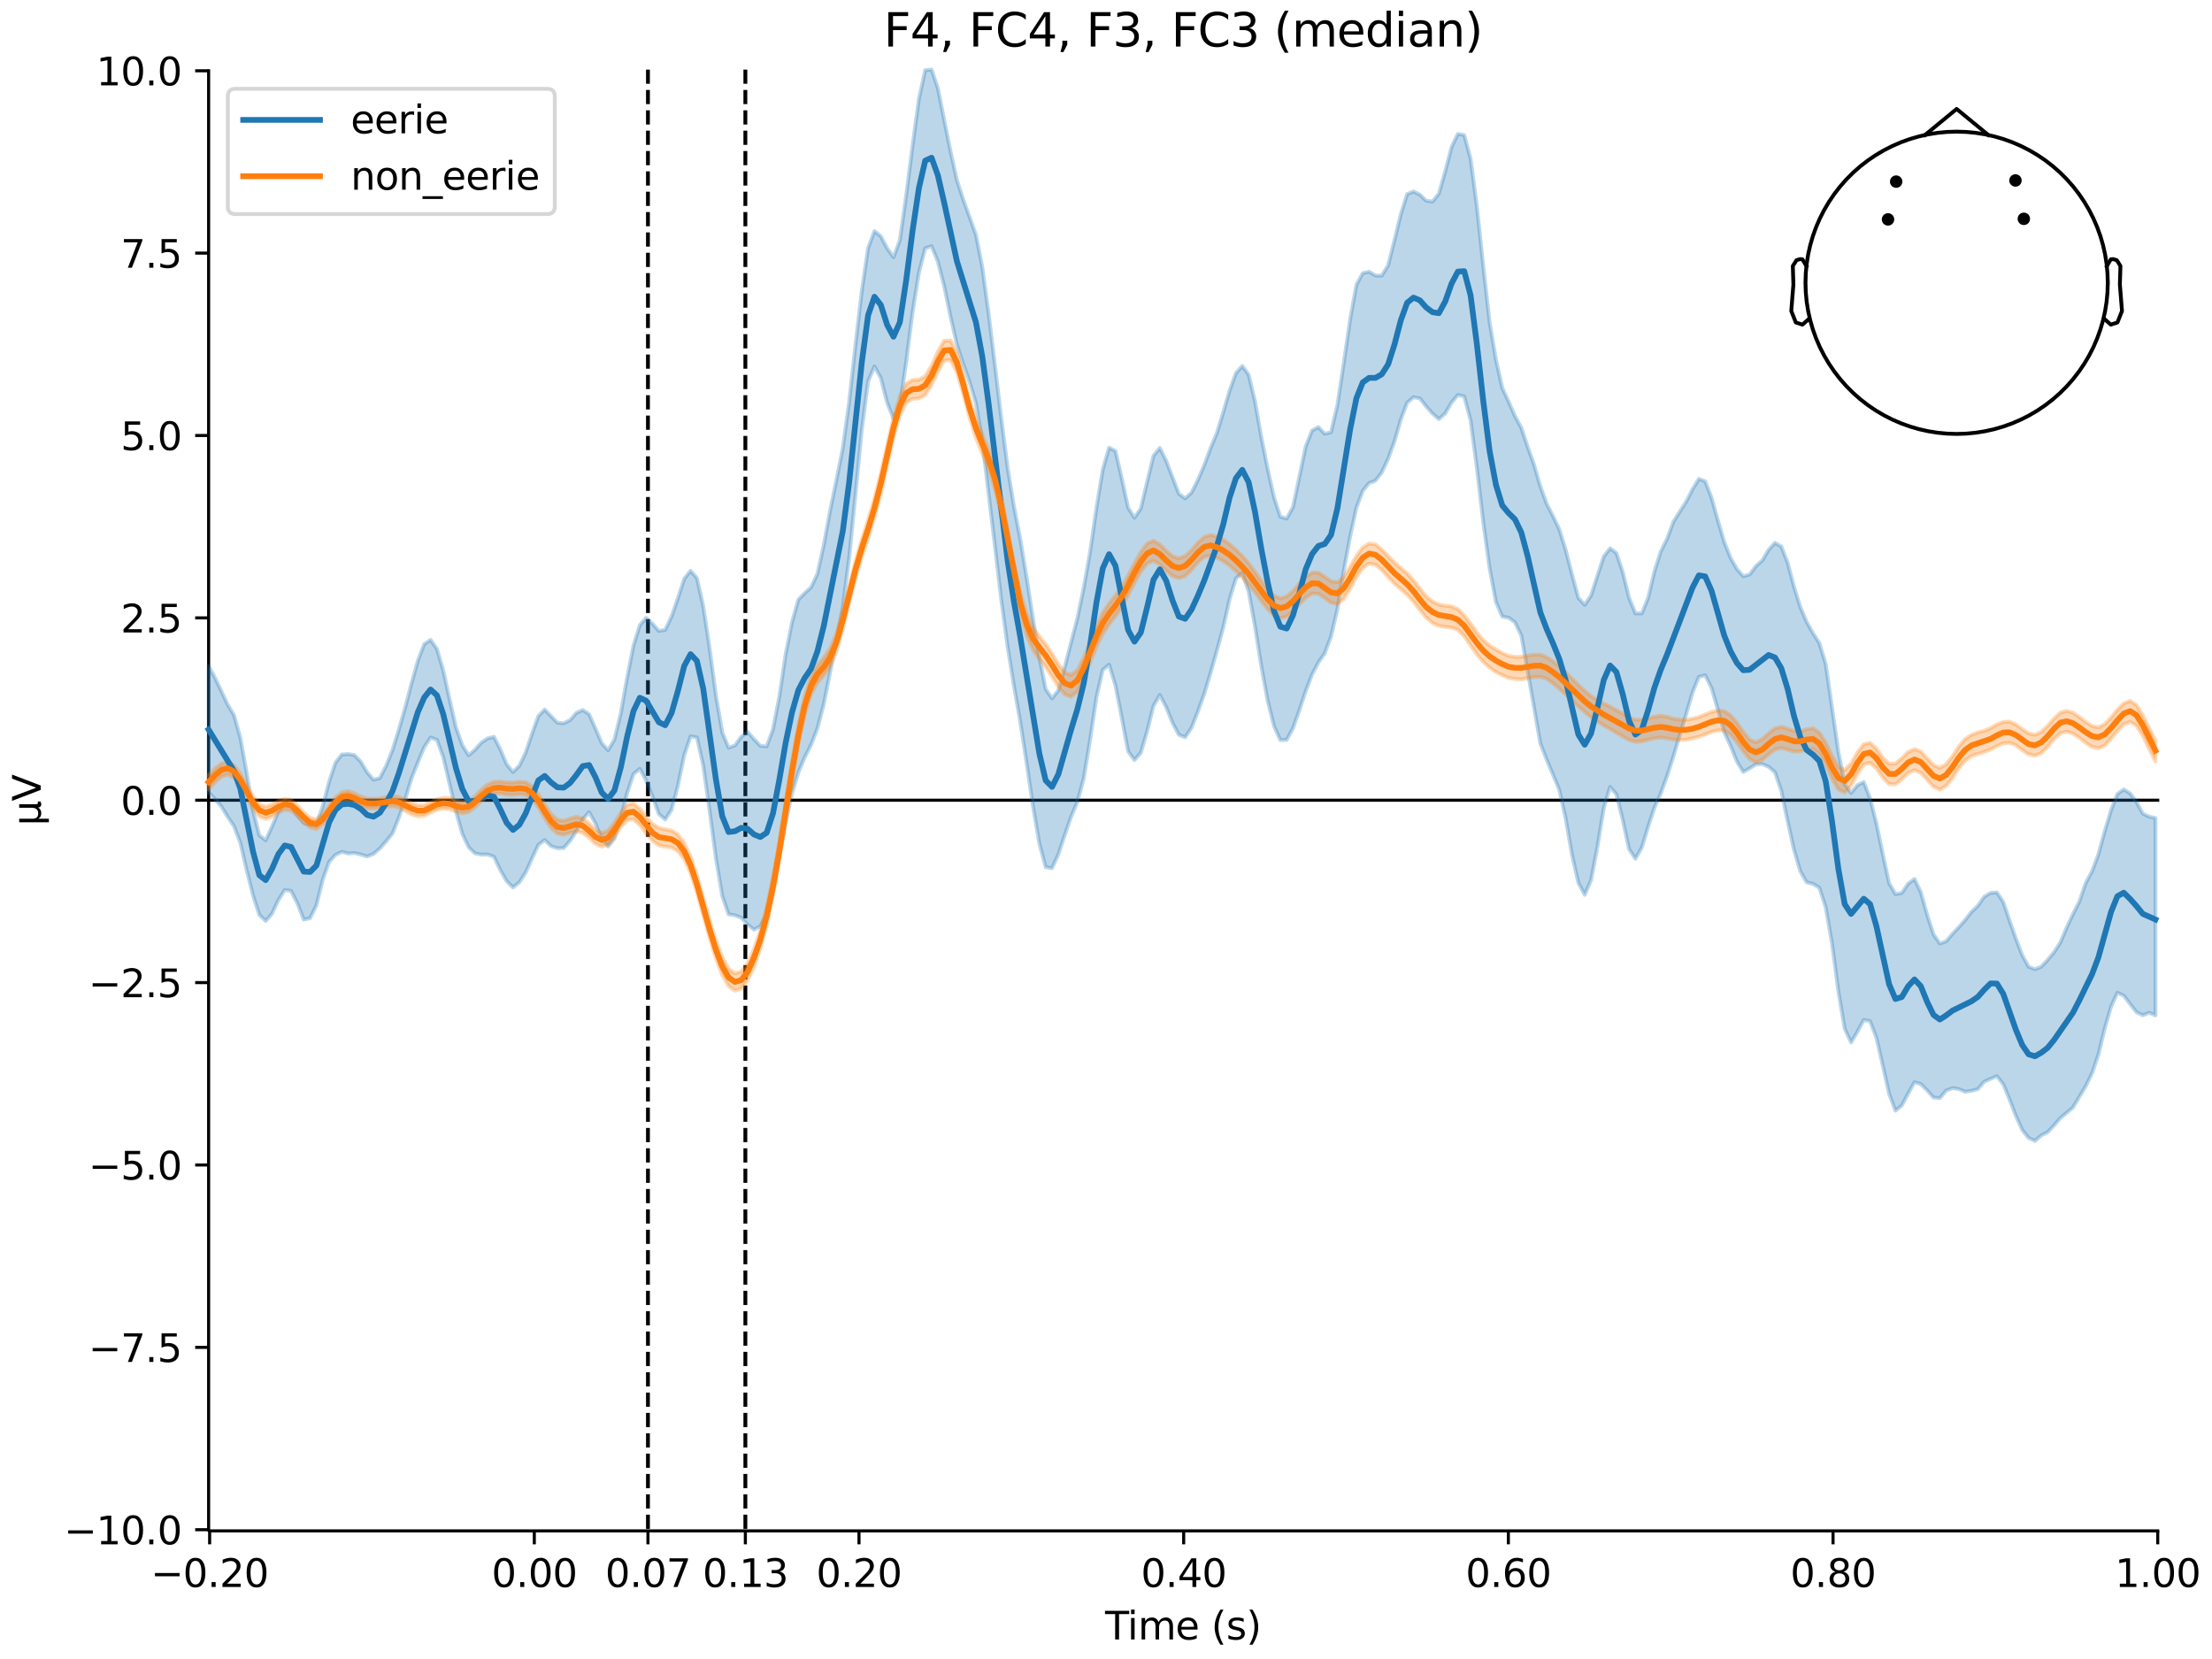 <?xml version="1.0" encoding="utf-8" standalone="no"?>
<!DOCTYPE svg PUBLIC "-//W3C//DTD SVG 1.1//EN"
  "http://www.w3.org/Graphics/SVG/1.1/DTD/svg11.dtd">
<svg xmlns:xlink="http://www.w3.org/1999/xlink" width="576pt" height="432pt" viewBox="0 0 576 432" xmlns="http://www.w3.org/2000/svg" version="1.1">
 <defs>
  <style type="text/css">*{stroke-linejoin: round; stroke-linecap: butt}</style>
 </defs>
 <g id="figure_1">
  <g id="patch_1">
   <path d="M 0 432 
L 576 432 
L 576 0 
L 0 0 
z
" style="fill: #ffffff"/>
  </g>
  <g id="axes_1">
   <g id="patch_2">
    <path d="M 54.324 398.644 
L 561.867 398.644 
L 561.867 18.118 
L 54.324 18.118 
L 54.324 398.644 
z
" style="fill: none; opacity: 0"/>
   </g>
   <g id="patch_3">
    <path d="M 54.324 398.336 
L 54.324 18.426 
" style="fill: none; stroke: #000000; stroke-width: 0.8; stroke-linejoin: miter; stroke-linecap: square"/>
   </g>
   <g id="LineCollection_1">
    <path d="M 168.726 18.118 
L 168.726 398.644 
" clip-path="url(#pe52563bd0b)" style="fill: none; stroke-dasharray: 3.7,1.6; stroke-dashoffset: 0; stroke: #000000"/>
    <path d="M 194.09 18.118 
L 194.09 398.644 
" clip-path="url(#pe52563bd0b)" style="fill: none; stroke-dasharray: 3.7,1.6; stroke-dashoffset: 0; stroke: #000000"/>
   </g>
   <g id="matplotlib.axis_1">
    <g id="xtick_1">
     <g id="line2d_1">
      <defs>
       <path id="mf472ff99c1" d="M 0 0 
L 0 3.5 
" style="stroke: #000000; stroke-width: 0.8"/>
      </defs>
      <g>
       <use xlink:href="#mf472ff99c1" x="54.588" y="398.644" style="stroke: #000000; stroke-width: 0.8"/>
      </g>
     </g>
     <g id="text_1">
      <!-- −0.20 -->
      <g transform="translate(39.265 413.242) scale(0.1 -0.1)">
       <defs>
        <path id="DejaVuSans-2212" d="M 678 2272 
L 4684 2272 
L 4684 1741 
L 678 1741 
L 678 2272 
z
" transform="scale(0.016)"/>
        <path id="DejaVuSans-30" d="M 2034 4250 
Q 1547 4250 1301 3770 
Q 1056 3291 1056 2328 
Q 1056 1369 1301 889 
Q 1547 409 2034 409 
Q 2525 409 2770 889 
Q 3016 1369 3016 2328 
Q 3016 3291 2770 3770 
Q 2525 4250 2034 4250 
z
M 2034 4750 
Q 2819 4750 3233 4129 
Q 3647 3509 3647 2328 
Q 3647 1150 3233 529 
Q 2819 -91 2034 -91 
Q 1250 -91 836 529 
Q 422 1150 422 2328 
Q 422 3509 836 4129 
Q 1250 4750 2034 4750 
z
" transform="scale(0.016)"/>
        <path id="DejaVuSans-2e" d="M 684 794 
L 1344 794 
L 1344 0 
L 684 0 
L 684 794 
z
" transform="scale(0.016)"/>
        <path id="DejaVuSans-32" d="M 1228 531 
L 3431 531 
L 3431 0 
L 469 0 
L 469 531 
Q 828 903 1448 1529 
Q 2069 2156 2228 2338 
Q 2531 2678 2651 2914 
Q 2772 3150 2772 3378 
Q 2772 3750 2511 3984 
Q 2250 4219 1831 4219 
Q 1534 4219 1204 4116 
Q 875 4013 500 3803 
L 500 4441 
Q 881 4594 1212 4672 
Q 1544 4750 1819 4750 
Q 2544 4750 2975 4387 
Q 3406 4025 3406 3419 
Q 3406 3131 3298 2873 
Q 3191 2616 2906 2266 
Q 2828 2175 2409 1742 
Q 1991 1309 1228 531 
z
" transform="scale(0.016)"/>
       </defs>
       <use xlink:href="#DejaVuSans-2212"/>
       <use xlink:href="#DejaVuSans-30" transform="translate(83.789 0)"/>
       <use xlink:href="#DejaVuSans-2e" transform="translate(147.412 0)"/>
       <use xlink:href="#DejaVuSans-32" transform="translate(179.199 0)"/>
       <use xlink:href="#DejaVuSans-30" transform="translate(242.822 0)"/>
      </g>
     </g>
    </g>
    <g id="xtick_2">
     <g id="line2d_2">
      <g>
       <use xlink:href="#mf472ff99c1" x="139.134" y="398.644" style="stroke: #000000; stroke-width: 0.8"/>
      </g>
     </g>
     <g id="text_2">
      <!-- 0.00 -->
      <g transform="translate(128.002 413.242) scale(0.1 -0.1)">
       <use xlink:href="#DejaVuSans-30"/>
       <use xlink:href="#DejaVuSans-2e" transform="translate(63.623 0)"/>
       <use xlink:href="#DejaVuSans-30" transform="translate(95.41 0)"/>
       <use xlink:href="#DejaVuSans-30" transform="translate(159.033 0)"/>
      </g>
     </g>
    </g>
    <g id="xtick_3">
     <g id="line2d_3">
      <g>
       <use xlink:href="#mf472ff99c1" x="168.726" y="398.644" style="stroke: #000000; stroke-width: 0.8"/>
      </g>
     </g>
     <g id="text_3">
      <!-- 0.07 -->
      <g transform="translate(157.593 413.242) scale(0.1 -0.1)">
       <defs>
        <path id="DejaVuSans-37" d="M 525 4666 
L 3525 4666 
L 3525 4397 
L 1831 0 
L 1172 0 
L 2766 4134 
L 525 4134 
L 525 4666 
z
" transform="scale(0.016)"/>
       </defs>
       <use xlink:href="#DejaVuSans-30"/>
       <use xlink:href="#DejaVuSans-2e" transform="translate(63.623 0)"/>
       <use xlink:href="#DejaVuSans-30" transform="translate(95.41 0)"/>
       <use xlink:href="#DejaVuSans-37" transform="translate(159.033 0)"/>
      </g>
     </g>
    </g>
    <g id="xtick_4">
     <g id="line2d_4">
      <g>
       <use xlink:href="#mf472ff99c1" x="194.09" y="398.644" style="stroke: #000000; stroke-width: 0.8"/>
      </g>
     </g>
     <g id="text_4">
      <!-- 0.13 -->
      <g transform="translate(182.957 413.242) scale(0.1 -0.1)">
       <defs>
        <path id="DejaVuSans-31" d="M 794 531 
L 1825 531 
L 1825 4091 
L 703 3866 
L 703 4441 
L 1819 4666 
L 2450 4666 
L 2450 531 
L 3481 531 
L 3481 0 
L 794 0 
L 794 531 
z
" transform="scale(0.016)"/>
        <path id="DejaVuSans-33" d="M 2597 2516 
Q 3050 2419 3304 2112 
Q 3559 1806 3559 1356 
Q 3559 666 3084 287 
Q 2609 -91 1734 -91 
Q 1441 -91 1130 -33 
Q 819 25 488 141 
L 488 750 
Q 750 597 1062 519 
Q 1375 441 1716 441 
Q 2309 441 2620 675 
Q 2931 909 2931 1356 
Q 2931 1769 2642 2001 
Q 2353 2234 1838 2234 
L 1294 2234 
L 1294 2753 
L 1863 2753 
Q 2328 2753 2575 2939 
Q 2822 3125 2822 3475 
Q 2822 3834 2567 4026 
Q 2313 4219 1838 4219 
Q 1578 4219 1281 4162 
Q 984 4106 628 3988 
L 628 4550 
Q 988 4650 1302 4700 
Q 1616 4750 1894 4750 
Q 2613 4750 3031 4423 
Q 3450 4097 3450 3541 
Q 3450 3153 3228 2886 
Q 3006 2619 2597 2516 
z
" transform="scale(0.016)"/>
       </defs>
       <use xlink:href="#DejaVuSans-30"/>
       <use xlink:href="#DejaVuSans-2e" transform="translate(63.623 0)"/>
       <use xlink:href="#DejaVuSans-31" transform="translate(95.41 0)"/>
       <use xlink:href="#DejaVuSans-33" transform="translate(159.033 0)"/>
      </g>
     </g>
    </g>
    <g id="xtick_5">
     <g id="line2d_5">
      <g>
       <use xlink:href="#mf472ff99c1" x="223.681" y="398.644" style="stroke: #000000; stroke-width: 0.8"/>
      </g>
     </g>
     <g id="text_5">
      <!-- 0.20 -->
      <g transform="translate(212.548 413.242) scale(0.1 -0.1)">
       <use xlink:href="#DejaVuSans-30"/>
       <use xlink:href="#DejaVuSans-2e" transform="translate(63.623 0)"/>
       <use xlink:href="#DejaVuSans-32" transform="translate(95.41 0)"/>
       <use xlink:href="#DejaVuSans-30" transform="translate(159.033 0)"/>
      </g>
     </g>
    </g>
    <g id="xtick_6">
     <g id="line2d_6">
      <g>
       <use xlink:href="#mf472ff99c1" x="308.227" y="398.644" style="stroke: #000000; stroke-width: 0.8"/>
      </g>
     </g>
     <g id="text_6">
      <!-- 0.40 -->
      <g transform="translate(297.095 413.242) scale(0.1 -0.1)">
       <defs>
        <path id="DejaVuSans-34" d="M 2419 4116 
L 825 1625 
L 2419 1625 
L 2419 4116 
z
M 2253 4666 
L 3047 4666 
L 3047 1625 
L 3713 1625 
L 3713 1100 
L 3047 1100 
L 3047 0 
L 2419 0 
L 2419 1100 
L 313 1100 
L 313 1709 
L 2253 4666 
z
" transform="scale(0.016)"/>
       </defs>
       <use xlink:href="#DejaVuSans-30"/>
       <use xlink:href="#DejaVuSans-2e" transform="translate(63.623 0)"/>
       <use xlink:href="#DejaVuSans-34" transform="translate(95.41 0)"/>
       <use xlink:href="#DejaVuSans-30" transform="translate(159.033 0)"/>
      </g>
     </g>
    </g>
    <g id="xtick_7">
     <g id="line2d_7">
      <g>
       <use xlink:href="#mf472ff99c1" x="392.774" y="398.644" style="stroke: #000000; stroke-width: 0.8"/>
      </g>
     </g>
     <g id="text_7">
      <!-- 0.60 -->
      <g transform="translate(381.641 413.242) scale(0.1 -0.1)">
       <defs>
        <path id="DejaVuSans-36" d="M 2113 2584 
Q 1688 2584 1439 2293 
Q 1191 2003 1191 1497 
Q 1191 994 1439 701 
Q 1688 409 2113 409 
Q 2538 409 2786 701 
Q 3034 994 3034 1497 
Q 3034 2003 2786 2293 
Q 2538 2584 2113 2584 
z
M 3366 4563 
L 3366 3988 
Q 3128 4100 2886 4159 
Q 2644 4219 2406 4219 
Q 1781 4219 1451 3797 
Q 1122 3375 1075 2522 
Q 1259 2794 1537 2939 
Q 1816 3084 2150 3084 
Q 2853 3084 3261 2657 
Q 3669 2231 3669 1497 
Q 3669 778 3244 343 
Q 2819 -91 2113 -91 
Q 1303 -91 875 529 
Q 447 1150 447 2328 
Q 447 3434 972 4092 
Q 1497 4750 2381 4750 
Q 2619 4750 2861 4703 
Q 3103 4656 3366 4563 
z
" transform="scale(0.016)"/>
       </defs>
       <use xlink:href="#DejaVuSans-30"/>
       <use xlink:href="#DejaVuSans-2e" transform="translate(63.623 0)"/>
       <use xlink:href="#DejaVuSans-36" transform="translate(95.41 0)"/>
       <use xlink:href="#DejaVuSans-30" transform="translate(159.033 0)"/>
      </g>
     </g>
    </g>
    <g id="xtick_8">
     <g id="line2d_8">
      <g>
       <use xlink:href="#mf472ff99c1" x="477.32" y="398.644" style="stroke: #000000; stroke-width: 0.8"/>
      </g>
     </g>
     <g id="text_8">
      <!-- 0.80 -->
      <g transform="translate(466.188 413.242) scale(0.1 -0.1)">
       <defs>
        <path id="DejaVuSans-38" d="M 2034 2216 
Q 1584 2216 1326 1975 
Q 1069 1734 1069 1313 
Q 1069 891 1326 650 
Q 1584 409 2034 409 
Q 2484 409 2743 651 
Q 3003 894 3003 1313 
Q 3003 1734 2745 1975 
Q 2488 2216 2034 2216 
z
M 1403 2484 
Q 997 2584 770 2862 
Q 544 3141 544 3541 
Q 544 4100 942 4425 
Q 1341 4750 2034 4750 
Q 2731 4750 3128 4425 
Q 3525 4100 3525 3541 
Q 3525 3141 3298 2862 
Q 3072 2584 2669 2484 
Q 3125 2378 3379 2068 
Q 3634 1759 3634 1313 
Q 3634 634 3220 271 
Q 2806 -91 2034 -91 
Q 1263 -91 848 271 
Q 434 634 434 1313 
Q 434 1759 690 2068 
Q 947 2378 1403 2484 
z
M 1172 3481 
Q 1172 3119 1398 2916 
Q 1625 2713 2034 2713 
Q 2441 2713 2670 2916 
Q 2900 3119 2900 3481 
Q 2900 3844 2670 4047 
Q 2441 4250 2034 4250 
Q 1625 4250 1398 4047 
Q 1172 3844 1172 3481 
z
" transform="scale(0.016)"/>
       </defs>
       <use xlink:href="#DejaVuSans-30"/>
       <use xlink:href="#DejaVuSans-2e" transform="translate(63.623 0)"/>
       <use xlink:href="#DejaVuSans-38" transform="translate(95.41 0)"/>
       <use xlink:href="#DejaVuSans-30" transform="translate(159.033 0)"/>
      </g>
     </g>
    </g>
    <g id="xtick_9">
     <g id="line2d_9">
      <g>
       <use xlink:href="#mf472ff99c1" x="561.867" y="398.644" style="stroke: #000000; stroke-width: 0.8"/>
      </g>
     </g>
     <g id="text_9">
      <!-- 1.00 -->
      <g transform="translate(550.734 413.242) scale(0.1 -0.1)">
       <use xlink:href="#DejaVuSans-31"/>
       <use xlink:href="#DejaVuSans-2e" transform="translate(63.623 0)"/>
       <use xlink:href="#DejaVuSans-30" transform="translate(95.41 0)"/>
       <use xlink:href="#DejaVuSans-30" transform="translate(159.033 0)"/>
      </g>
     </g>
    </g>
    <g id="text_10">
     <!-- Time (s) -->
     <g transform="translate(287.766 426.92) scale(0.1 -0.1)">
      <defs>
       <path id="DejaVuSans-54" d="M -19 4666 
L 3928 4666 
L 3928 4134 
L 2272 4134 
L 2272 0 
L 1638 0 
L 1638 4134 
L -19 4134 
L -19 4666 
z
" transform="scale(0.016)"/>
       <path id="DejaVuSans-69" d="M 603 3500 
L 1178 3500 
L 1178 0 
L 603 0 
L 603 3500 
z
M 603 4863 
L 1178 4863 
L 1178 4134 
L 603 4134 
L 603 4863 
z
" transform="scale(0.016)"/>
       <path id="DejaVuSans-6d" d="M 3328 2828 
Q 3544 3216 3844 3400 
Q 4144 3584 4550 3584 
Q 5097 3584 5394 3201 
Q 5691 2819 5691 2113 
L 5691 0 
L 5113 0 
L 5113 2094 
Q 5113 2597 4934 2840 
Q 4756 3084 4391 3084 
Q 3944 3084 3684 2787 
Q 3425 2491 3425 1978 
L 3425 0 
L 2847 0 
L 2847 2094 
Q 2847 2600 2669 2842 
Q 2491 3084 2119 3084 
Q 1678 3084 1418 2786 
Q 1159 2488 1159 1978 
L 1159 0 
L 581 0 
L 581 3500 
L 1159 3500 
L 1159 2956 
Q 1356 3278 1631 3431 
Q 1906 3584 2284 3584 
Q 2666 3584 2933 3390 
Q 3200 3197 3328 2828 
z
" transform="scale(0.016)"/>
       <path id="DejaVuSans-65" d="M 3597 1894 
L 3597 1613 
L 953 1613 
Q 991 1019 1311 708 
Q 1631 397 2203 397 
Q 2534 397 2845 478 
Q 3156 559 3463 722 
L 3463 178 
Q 3153 47 2828 -22 
Q 2503 -91 2169 -91 
Q 1331 -91 842 396 
Q 353 884 353 1716 
Q 353 2575 817 3079 
Q 1281 3584 2069 3584 
Q 2775 3584 3186 3129 
Q 3597 2675 3597 1894 
z
M 3022 2063 
Q 3016 2534 2758 2815 
Q 2500 3097 2075 3097 
Q 1594 3097 1305 2825 
Q 1016 2553 972 2059 
L 3022 2063 
z
" transform="scale(0.016)"/>
       <path id="DejaVuSans-20" transform="scale(0.016)"/>
       <path id="DejaVuSans-28" d="M 1984 4856 
Q 1566 4138 1362 3434 
Q 1159 2731 1159 2009 
Q 1159 1288 1364 580 
Q 1569 -128 1984 -844 
L 1484 -844 
Q 1016 -109 783 600 
Q 550 1309 550 2009 
Q 550 2706 781 3412 
Q 1013 4119 1484 4856 
L 1984 4856 
z
" transform="scale(0.016)"/>
       <path id="DejaVuSans-73" d="M 2834 3397 
L 2834 2853 
Q 2591 2978 2328 3040 
Q 2066 3103 1784 3103 
Q 1356 3103 1142 2972 
Q 928 2841 928 2578 
Q 928 2378 1081 2264 
Q 1234 2150 1697 2047 
L 1894 2003 
Q 2506 1872 2764 1633 
Q 3022 1394 3022 966 
Q 3022 478 2636 193 
Q 2250 -91 1575 -91 
Q 1294 -91 989 -36 
Q 684 19 347 128 
L 347 722 
Q 666 556 975 473 
Q 1284 391 1588 391 
Q 1994 391 2212 530 
Q 2431 669 2431 922 
Q 2431 1156 2273 1281 
Q 2116 1406 1581 1522 
L 1381 1569 
Q 847 1681 609 1914 
Q 372 2147 372 2553 
Q 372 3047 722 3315 
Q 1072 3584 1716 3584 
Q 2034 3584 2315 3537 
Q 2597 3491 2834 3397 
z
" transform="scale(0.016)"/>
       <path id="DejaVuSans-29" d="M 513 4856 
L 1013 4856 
Q 1481 4119 1714 3412 
Q 1947 2706 1947 2009 
Q 1947 1309 1714 600 
Q 1481 -109 1013 -844 
L 513 -844 
Q 928 -128 1133 580 
Q 1338 1288 1338 2009 
Q 1338 2731 1133 3434 
Q 928 4138 513 4856 
z
" transform="scale(0.016)"/>
      </defs>
      <use xlink:href="#DejaVuSans-54"/>
      <use xlink:href="#DejaVuSans-69" transform="translate(57.959 0)"/>
      <use xlink:href="#DejaVuSans-6d" transform="translate(85.742 0)"/>
      <use xlink:href="#DejaVuSans-65" transform="translate(183.154 0)"/>
      <use xlink:href="#DejaVuSans-20" transform="translate(244.678 0)"/>
      <use xlink:href="#DejaVuSans-28" transform="translate(276.465 0)"/>
      <use xlink:href="#DejaVuSans-73" transform="translate(315.479 0)"/>
      <use xlink:href="#DejaVuSans-29" transform="translate(367.578 0)"/>
     </g>
    </g>
   </g>
   <g id="matplotlib.axis_2">
    <g id="ytick_1">
     <g id="line2d_10">
      <defs>
       <path id="m4a0baa5bda" d="M 0 0 
L -3.5 0 
" style="stroke: #000000; stroke-width: 0.8"/>
      </defs>
      <g>
       <use xlink:href="#m4a0baa5bda" x="54.324" y="398.336" style="stroke: #000000; stroke-width: 0.8"/>
      </g>
     </g>
     <g id="text_11">
      <!-- −10.0 -->
      <g transform="translate(16.678 402.136) scale(0.1 -0.1)">
       <use xlink:href="#DejaVuSans-2212"/>
       <use xlink:href="#DejaVuSans-31" transform="translate(83.789 0)"/>
       <use xlink:href="#DejaVuSans-30" transform="translate(147.412 0)"/>
       <use xlink:href="#DejaVuSans-2e" transform="translate(211.035 0)"/>
       <use xlink:href="#DejaVuSans-30" transform="translate(242.822 0)"/>
      </g>
     </g>
    </g>
    <g id="ytick_2">
     <g id="line2d_11">
      <g>
       <use xlink:href="#m4a0baa5bda" x="54.324" y="350.847" style="stroke: #000000; stroke-width: 0.8"/>
      </g>
     </g>
     <g id="text_12">
      <!-- −7.5 -->
      <g transform="translate(23.041 354.647) scale(0.1 -0.1)">
       <defs>
        <path id="DejaVuSans-35" d="M 691 4666 
L 3169 4666 
L 3169 4134 
L 1269 4134 
L 1269 2991 
Q 1406 3038 1543 3061 
Q 1681 3084 1819 3084 
Q 2600 3084 3056 2656 
Q 3513 2228 3513 1497 
Q 3513 744 3044 326 
Q 2575 -91 1722 -91 
Q 1428 -91 1123 -41 
Q 819 9 494 109 
L 494 744 
Q 775 591 1075 516 
Q 1375 441 1709 441 
Q 2250 441 2565 725 
Q 2881 1009 2881 1497 
Q 2881 1984 2565 2268 
Q 2250 2553 1709 2553 
Q 1456 2553 1204 2497 
Q 953 2441 691 2322 
L 691 4666 
z
" transform="scale(0.016)"/>
       </defs>
       <use xlink:href="#DejaVuSans-2212"/>
       <use xlink:href="#DejaVuSans-37" transform="translate(83.789 0)"/>
       <use xlink:href="#DejaVuSans-2e" transform="translate(147.412 0)"/>
       <use xlink:href="#DejaVuSans-35" transform="translate(179.199 0)"/>
      </g>
     </g>
    </g>
    <g id="ytick_3">
     <g id="line2d_12">
      <g>
       <use xlink:href="#m4a0baa5bda" x="54.324" y="303.359" style="stroke: #000000; stroke-width: 0.8"/>
      </g>
     </g>
     <g id="text_13">
      <!-- −5.0 -->
      <g transform="translate(23.041 307.158) scale(0.1 -0.1)">
       <use xlink:href="#DejaVuSans-2212"/>
       <use xlink:href="#DejaVuSans-35" transform="translate(83.789 0)"/>
       <use xlink:href="#DejaVuSans-2e" transform="translate(147.412 0)"/>
       <use xlink:href="#DejaVuSans-30" transform="translate(179.199 0)"/>
      </g>
     </g>
    </g>
    <g id="ytick_4">
     <g id="line2d_13">
      <g>
       <use xlink:href="#m4a0baa5bda" x="54.324" y="255.87" style="stroke: #000000; stroke-width: 0.8"/>
      </g>
     </g>
     <g id="text_14">
      <!-- −2.5 -->
      <g transform="translate(23.041 259.669) scale(0.1 -0.1)">
       <use xlink:href="#DejaVuSans-2212"/>
       <use xlink:href="#DejaVuSans-32" transform="translate(83.789 0)"/>
       <use xlink:href="#DejaVuSans-2e" transform="translate(147.412 0)"/>
       <use xlink:href="#DejaVuSans-35" transform="translate(179.199 0)"/>
      </g>
     </g>
    </g>
    <g id="ytick_5">
     <g id="line2d_14">
      <g>
       <use xlink:href="#m4a0baa5bda" x="54.324" y="208.381" style="stroke: #000000; stroke-width: 0.8"/>
      </g>
     </g>
     <g id="text_15">
      <!-- 0.0 -->
      <g transform="translate(31.421 212.18) scale(0.1 -0.1)">
       <use xlink:href="#DejaVuSans-30"/>
       <use xlink:href="#DejaVuSans-2e" transform="translate(63.623 0)"/>
       <use xlink:href="#DejaVuSans-30" transform="translate(95.41 0)"/>
      </g>
     </g>
    </g>
    <g id="ytick_6">
     <g id="line2d_15">
      <g>
       <use xlink:href="#m4a0baa5bda" x="54.324" y="160.892" style="stroke: #000000; stroke-width: 0.8"/>
      </g>
     </g>
     <g id="text_16">
      <!-- 2.5 -->
      <g transform="translate(31.421 164.691) scale(0.1 -0.1)">
       <use xlink:href="#DejaVuSans-32"/>
       <use xlink:href="#DejaVuSans-2e" transform="translate(63.623 0)"/>
       <use xlink:href="#DejaVuSans-35" transform="translate(95.41 0)"/>
      </g>
     </g>
    </g>
    <g id="ytick_7">
     <g id="line2d_16">
      <g>
       <use xlink:href="#m4a0baa5bda" x="54.324" y="113.403" style="stroke: #000000; stroke-width: 0.8"/>
      </g>
     </g>
     <g id="text_17">
      <!-- 5.0 -->
      <g transform="translate(31.421 117.202) scale(0.1 -0.1)">
       <use xlink:href="#DejaVuSans-35"/>
       <use xlink:href="#DejaVuSans-2e" transform="translate(63.623 0)"/>
       <use xlink:href="#DejaVuSans-30" transform="translate(95.41 0)"/>
      </g>
     </g>
    </g>
    <g id="ytick_8">
     <g id="line2d_17">
      <g>
       <use xlink:href="#m4a0baa5bda" x="54.324" y="65.914" style="stroke: #000000; stroke-width: 0.8"/>
      </g>
     </g>
     <g id="text_18">
      <!-- 7.5 -->
      <g transform="translate(31.421 69.714) scale(0.1 -0.1)">
       <use xlink:href="#DejaVuSans-37"/>
       <use xlink:href="#DejaVuSans-2e" transform="translate(63.623 0)"/>
       <use xlink:href="#DejaVuSans-35" transform="translate(95.41 0)"/>
      </g>
     </g>
    </g>
    <g id="ytick_9">
     <g id="line2d_18">
      <g>
       <use xlink:href="#m4a0baa5bda" x="54.324" y="18.426" style="stroke: #000000; stroke-width: 0.8"/>
      </g>
     </g>
     <g id="text_19">
      <!-- 10.0 -->
      <g transform="translate(25.058 22.225) scale(0.1 -0.1)">
       <use xlink:href="#DejaVuSans-31"/>
       <use xlink:href="#DejaVuSans-30" transform="translate(63.623 0)"/>
       <use xlink:href="#DejaVuSans-2e" transform="translate(127.246 0)"/>
       <use xlink:href="#DejaVuSans-30" transform="translate(159.033 0)"/>
      </g>
     </g>
    </g>
    <g id="text_20">
     <!-- µV -->
     <g transform="translate(10.599 214.982) rotate(-90) scale(0.1 -0.1)">
      <defs>
       <path id="DejaVuSans-b5" d="M 544 -1331 
L 544 3500 
L 1119 3500 
L 1119 1325 
Q 1119 872 1334 640 
Q 1550 409 1972 409 
Q 2434 409 2667 671 
Q 2900 934 2900 1459 
L 2900 3500 
L 3475 3500 
L 3475 806 
Q 3475 619 3529 530 
Q 3584 441 3700 441 
Q 3728 441 3778 458 
Q 3828 475 3916 513 
L 3916 50 
Q 3788 -22 3673 -56 
Q 3559 -91 3450 -91 
Q 3234 -91 3106 31 
Q 2978 153 2931 403 
Q 2775 156 2548 32 
Q 2322 -91 2016 -91 
Q 1697 -91 1473 31 
Q 1250 153 1119 397 
L 1119 -1331 
L 544 -1331 
z
" transform="scale(0.016)"/>
       <path id="DejaVuSans-56" d="M 1831 0 
L 50 4666 
L 709 4666 
L 2188 738 
L 3669 4666 
L 4325 4666 
L 2547 0 
L 1831 0 
z
" transform="scale(0.016)"/>
      </defs>
      <use xlink:href="#DejaVuSans-b5"/>
      <use xlink:href="#DejaVuSans-56" transform="translate(63.623 0)"/>
     </g>
    </g>
   </g>
   <g id="patch_4">
    <path d="M 54.588 398.644 
L 561.867 398.644 
" style="fill: none; stroke: #000000; stroke-width: 0.8; stroke-linejoin: miter; stroke-linecap: square"/>
   </g>
   <g id="patch_5">
    <path d="M 54.324 208.381 
L 561.867 208.381 
" style="fill: none; stroke: #000000; stroke-width: 0.8; stroke-linejoin: miter; stroke-linecap: square"/>
   </g>
   <g id="text_21">
    <!-- F4, FC4, F3, FC3 (median) -->
    <g transform="translate(230.121 12.118) scale(0.12 -0.12)">
     <defs>
      <path id="DejaVuSans-46" d="M 628 4666 
L 3309 4666 
L 3309 4134 
L 1259 4134 
L 1259 2759 
L 3109 2759 
L 3109 2228 
L 1259 2228 
L 1259 0 
L 628 0 
L 628 4666 
z
" transform="scale(0.016)"/>
      <path id="DejaVuSans-2c" d="M 750 794 
L 1409 794 
L 1409 256 
L 897 -744 
L 494 -744 
L 750 256 
L 750 794 
z
" transform="scale(0.016)"/>
      <path id="DejaVuSans-43" d="M 4122 4306 
L 4122 3641 
Q 3803 3938 3442 4084 
Q 3081 4231 2675 4231 
Q 1875 4231 1450 3742 
Q 1025 3253 1025 2328 
Q 1025 1406 1450 917 
Q 1875 428 2675 428 
Q 3081 428 3442 575 
Q 3803 722 4122 1019 
L 4122 359 
Q 3791 134 3420 21 
Q 3050 -91 2638 -91 
Q 1578 -91 968 557 
Q 359 1206 359 2328 
Q 359 3453 968 4101 
Q 1578 4750 2638 4750 
Q 3056 4750 3426 4639 
Q 3797 4528 4122 4306 
z
" transform="scale(0.016)"/>
      <path id="DejaVuSans-64" d="M 2906 2969 
L 2906 4863 
L 3481 4863 
L 3481 0 
L 2906 0 
L 2906 525 
Q 2725 213 2448 61 
Q 2172 -91 1784 -91 
Q 1150 -91 751 415 
Q 353 922 353 1747 
Q 353 2572 751 3078 
Q 1150 3584 1784 3584 
Q 2172 3584 2448 3432 
Q 2725 3281 2906 2969 
z
M 947 1747 
Q 947 1113 1208 752 
Q 1469 391 1925 391 
Q 2381 391 2643 752 
Q 2906 1113 2906 1747 
Q 2906 2381 2643 2742 
Q 2381 3103 1925 3103 
Q 1469 3103 1208 2742 
Q 947 2381 947 1747 
z
" transform="scale(0.016)"/>
      <path id="DejaVuSans-61" d="M 2194 1759 
Q 1497 1759 1228 1600 
Q 959 1441 959 1056 
Q 959 750 1161 570 
Q 1363 391 1709 391 
Q 2188 391 2477 730 
Q 2766 1069 2766 1631 
L 2766 1759 
L 2194 1759 
z
M 3341 1997 
L 3341 0 
L 2766 0 
L 2766 531 
Q 2569 213 2275 61 
Q 1981 -91 1556 -91 
Q 1019 -91 701 211 
Q 384 513 384 1019 
Q 384 1609 779 1909 
Q 1175 2209 1959 2209 
L 2766 2209 
L 2766 2266 
Q 2766 2663 2505 2880 
Q 2244 3097 1772 3097 
Q 1472 3097 1187 3025 
Q 903 2953 641 2809 
L 641 3341 
Q 956 3463 1253 3523 
Q 1550 3584 1831 3584 
Q 2591 3584 2966 3190 
Q 3341 2797 3341 1997 
z
" transform="scale(0.016)"/>
      <path id="DejaVuSans-6e" d="M 3513 2113 
L 3513 0 
L 2938 0 
L 2938 2094 
Q 2938 2591 2744 2837 
Q 2550 3084 2163 3084 
Q 1697 3084 1428 2787 
Q 1159 2491 1159 1978 
L 1159 0 
L 581 0 
L 581 3500 
L 1159 3500 
L 1159 2956 
Q 1366 3272 1645 3428 
Q 1925 3584 2291 3584 
Q 2894 3584 3203 3211 
Q 3513 2838 3513 2113 
z
" transform="scale(0.016)"/>
     </defs>
     <use xlink:href="#DejaVuSans-46"/>
     <use xlink:href="#DejaVuSans-34" transform="translate(57.52 0)"/>
     <use xlink:href="#DejaVuSans-2c" transform="translate(121.143 0)"/>
     <use xlink:href="#DejaVuSans-20" transform="translate(152.93 0)"/>
     <use xlink:href="#DejaVuSans-46" transform="translate(184.717 0)"/>
     <use xlink:href="#DejaVuSans-43" transform="translate(242.236 0)"/>
     <use xlink:href="#DejaVuSans-34" transform="translate(312.061 0)"/>
     <use xlink:href="#DejaVuSans-2c" transform="translate(375.684 0)"/>
     <use xlink:href="#DejaVuSans-20" transform="translate(407.471 0)"/>
     <use xlink:href="#DejaVuSans-46" transform="translate(439.258 0)"/>
     <use xlink:href="#DejaVuSans-33" transform="translate(496.777 0)"/>
     <use xlink:href="#DejaVuSans-2c" transform="translate(560.4 0)"/>
     <use xlink:href="#DejaVuSans-20" transform="translate(592.188 0)"/>
     <use xlink:href="#DejaVuSans-46" transform="translate(623.975 0)"/>
     <use xlink:href="#DejaVuSans-43" transform="translate(681.494 0)"/>
     <use xlink:href="#DejaVuSans-33" transform="translate(751.318 0)"/>
     <use xlink:href="#DejaVuSans-20" transform="translate(814.941 0)"/>
     <use xlink:href="#DejaVuSans-28" transform="translate(846.729 0)"/>
     <use xlink:href="#DejaVuSans-6d" transform="translate(885.742 0)"/>
     <use xlink:href="#DejaVuSans-65" transform="translate(983.154 0)"/>
     <use xlink:href="#DejaVuSans-64" transform="translate(1044.678 0)"/>
     <use xlink:href="#DejaVuSans-69" transform="translate(1108.154 0)"/>
     <use xlink:href="#DejaVuSans-61" transform="translate(1135.938 0)"/>
     <use xlink:href="#DejaVuSans-6e" transform="translate(1197.217 0)"/>
     <use xlink:href="#DejaVuSans-29" transform="translate(1260.596 0)"/>
    </g>
   </g>
   <g id="legend_1">
    <g id="patch_6">
     <path d="M 61.324 55.753 
L 142.466 55.753 
Q 144.466 55.753 144.466 53.753 
L 144.466 25.118 
Q 144.466 23.118 142.466 23.118 
L 61.324 23.118 
Q 59.324 23.118 59.324 25.118 
L 59.324 53.753 
Q 59.324 55.753 61.324 55.753 
z
" style="fill: #ffffff; opacity: 0.8; stroke: #cccccc; stroke-linejoin: miter"/>
    </g>
    <g id="line2d_19">
     <path d="M 63.324 31.217 
L 73.324 31.217 
L 83.324 31.217 
" style="fill: none; stroke: #1f77b4; stroke-width: 1.5; stroke-linecap: square"/>
    </g>
    <g id="text_22">
     <!-- eerie -->
     <g transform="translate(91.324 34.717) scale(0.1 -0.1)">
      <defs>
       <path id="DejaVuSans-72" d="M 2631 2963 
Q 2534 3019 2420 3045 
Q 2306 3072 2169 3072 
Q 1681 3072 1420 2755 
Q 1159 2438 1159 1844 
L 1159 0 
L 581 0 
L 581 3500 
L 1159 3500 
L 1159 2956 
Q 1341 3275 1631 3429 
Q 1922 3584 2338 3584 
Q 2397 3584 2469 3576 
Q 2541 3569 2628 3553 
L 2631 2963 
z
" transform="scale(0.016)"/>
      </defs>
      <use xlink:href="#DejaVuSans-65"/>
      <use xlink:href="#DejaVuSans-65" transform="translate(61.523 0)"/>
      <use xlink:href="#DejaVuSans-72" transform="translate(123.047 0)"/>
      <use xlink:href="#DejaVuSans-69" transform="translate(164.16 0)"/>
      <use xlink:href="#DejaVuSans-65" transform="translate(191.943 0)"/>
     </g>
    </g>
    <g id="line2d_20">
     <path d="M 63.324 45.895 
L 73.324 45.895 
L 83.324 45.895 
" style="fill: none; stroke: #ff7f0e; stroke-width: 1.5; stroke-linecap: square"/>
    </g>
    <g id="text_23">
     <!-- non_eerie -->
     <g transform="translate(91.324 49.395) scale(0.1 -0.1)">
      <defs>
       <path id="DejaVuSans-6f" d="M 1959 3097 
Q 1497 3097 1228 2736 
Q 959 2375 959 1747 
Q 959 1119 1226 758 
Q 1494 397 1959 397 
Q 2419 397 2687 759 
Q 2956 1122 2956 1747 
Q 2956 2369 2687 2733 
Q 2419 3097 1959 3097 
z
M 1959 3584 
Q 2709 3584 3137 3096 
Q 3566 2609 3566 1747 
Q 3566 888 3137 398 
Q 2709 -91 1959 -91 
Q 1206 -91 779 398 
Q 353 888 353 1747 
Q 353 2609 779 3096 
Q 1206 3584 1959 3584 
z
" transform="scale(0.016)"/>
       <path id="DejaVuSans-5f" d="M 3263 -1063 
L 3263 -1509 
L -63 -1509 
L -63 -1063 
L 3263 -1063 
z
" transform="scale(0.016)"/>
      </defs>
      <use xlink:href="#DejaVuSans-6e"/>
      <use xlink:href="#DejaVuSans-6f" transform="translate(63.379 0)"/>
      <use xlink:href="#DejaVuSans-6e" transform="translate(124.561 0)"/>
      <use xlink:href="#DejaVuSans-5f" transform="translate(187.939 0)"/>
      <use xlink:href="#DejaVuSans-65" transform="translate(237.939 0)"/>
      <use xlink:href="#DejaVuSans-65" transform="translate(299.463 0)"/>
      <use xlink:href="#DejaVuSans-72" transform="translate(360.986 0)"/>
      <use xlink:href="#DejaVuSans-69" transform="translate(402.1 0)"/>
      <use xlink:href="#DejaVuSans-65" transform="translate(429.883 0)"/>
     </g>
    </g>
   </g>
   <g id="FillBetweenPolyCollection_1">
    <defs>
     <path id="mb7b54682e4" d="M 54.324 -258.58 
L 54.324 -225.653 
L 55.975 -223.935 
L 57.626 -222.02 
L 59.278 -219.321 
L 60.929 -216.867 
L 62.58 -212.558 
L 64.231 -205.424 
L 65.883 -198.878 
L 67.534 -193.76 
L 69.185 -192.181 
L 70.837 -194.099 
L 72.488 -197.618 
L 74.139 -200.269 
L 75.791 -200.009 
L 77.442 -196.78 
L 79.093 -192.539 
L 80.744 -192.918 
L 82.396 -196.278 
L 84.047 -202.958 
L 85.698 -207.566 
L 87.35 -209.392 
L 89.001 -210.191 
L 90.652 -209.755 
L 92.304 -209.867 
L 93.955 -209.495 
L 95.606 -208.987 
L 97.257 -209.633 
L 98.909 -211.066 
L 100.56 -212.938 
L 102.211 -214.981 
L 103.863 -219.091 
L 105.514 -223.902 
L 107.165 -229.33 
L 108.817 -233.481 
L 110.468 -237.438 
L 112.119 -239.963 
L 113.77 -239.365 
L 115.422 -234.837 
L 117.073 -227.826 
L 118.724 -220.738 
L 120.376 -214.896 
L 122.027 -211.385 
L 123.678 -209.788 
L 125.33 -209.468 
L 126.981 -209.502 
L 128.632 -208.899 
L 130.283 -205.421 
L 131.935 -202.547 
L 133.586 -200.908 
L 135.237 -202.261 
L 136.889 -204.81 
L 138.54 -208.448 
L 140.191 -212.03 
L 141.843 -213.248 
L 143.494 -211.676 
L 145.145 -211.127 
L 146.796 -211.197 
L 148.448 -213.058 
L 150.099 -215.615 
L 151.75 -218.67 
L 153.402 -220.518 
L 155.053 -217.558 
L 156.704 -213.51 
L 158.356 -211.586 
L 160.007 -213.647 
L 161.658 -218.954 
L 163.309 -225.512 
L 164.961 -230.448 
L 166.612 -231.796 
L 168.263 -228.772 
L 169.915 -224.557 
L 171.566 -220.046 
L 173.217 -218.599 
L 174.869 -221.16 
L 176.52 -227.38 
L 178.171 -235.345 
L 179.822 -240.255 
L 181.474 -239.997 
L 183.125 -232.646 
L 184.776 -220.912 
L 186.428 -208.521 
L 188.079 -198.695 
L 189.73 -193.913 
L 191.381 -193.667 
L 193.033 -193.023 
L 194.684 -191.224 
L 196.335 -189.937 
L 197.987 -190.816 
L 199.638 -193.873 
L 201.289 -200.261 
L 202.941 -209.003 
L 204.592 -217.75 
L 206.243 -225.428 
L 207.894 -230.868 
L 209.546 -234.778 
L 211.197 -238.036 
L 212.848 -242.324 
L 214.5 -248.592 
L 216.151 -256.922 
L 217.802 -265.08 
L 219.454 -273.927 
L 221.105 -286.623 
L 222.756 -303.191 
L 224.407 -320.118 
L 226.059 -332.731 
L 227.71 -336.603 
L 229.361 -333.569 
L 231.013 -327.154 
L 232.664 -322.975 
L 234.315 -326.305 
L 235.967 -337.78 
L 237.618 -350.656 
L 239.269 -360.936 
L 240.92 -367.375 
L 242.572 -367.901 
L 244.223 -363.887 
L 245.874 -357.449 
L 247.526 -349.532 
L 249.177 -342.279 
L 250.828 -337.247 
L 252.48 -332.531 
L 254.131 -327.034 
L 255.782 -317.273 
L 257.433 -303.437 
L 259.085 -289.762 
L 260.736 -275.722 
L 262.387 -263.596 
L 264.039 -253.331 
L 265.69 -243.976 
L 267.341 -233.29 
L 268.993 -222.035 
L 270.644 -212.397 
L 272.295 -206.184 
L 273.946 -205.937 
L 275.598 -209.54 
L 277.249 -214.531 
L 278.9 -219.311 
L 280.552 -223.217 
L 282.203 -229.336 
L 283.854 -239.354 
L 285.506 -250.445 
L 287.157 -257.573 
L 288.808 -258.934 
L 290.459 -253.492 
L 292.111 -245.089 
L 293.762 -236.365 
L 295.413 -234.091 
L 297.065 -235.966 
L 298.716 -241.632 
L 300.367 -248.199 
L 302.019 -251.043 
L 303.67 -247.863 
L 305.321 -243.777 
L 306.972 -240.666 
L 308.624 -240.024 
L 310.275 -242.522 
L 311.926 -246.73 
L 313.578 -251.31 
L 315.229 -256.777 
L 316.88 -262.583 
L 318.532 -268.645 
L 320.183 -275.988 
L 321.834 -281.397 
L 323.485 -282.772 
L 325.137 -278.044 
L 326.788 -268.985 
L 328.439 -258.561 
L 330.091 -249.634 
L 331.742 -242.939 
L 333.393 -239.295 
L 335.045 -239.341 
L 336.696 -242.39 
L 338.347 -247.054 
L 339.998 -252.006 
L 341.65 -256.334 
L 343.301 -259.478 
L 344.952 -261.876 
L 346.604 -266.282 
L 348.255 -273.365 
L 349.906 -283.422 
L 351.558 -292.213 
L 353.209 -299.818 
L 354.86 -304.19 
L 356.511 -306.222 
L 358.163 -306.839 
L 359.814 -308.975 
L 361.465 -312.542 
L 363.117 -317.066 
L 364.768 -322.754 
L 366.419 -327.144 
L 368.07 -328.561 
L 369.722 -328.255 
L 371.373 -326.166 
L 373.024 -324.302 
L 374.676 -322.867 
L 376.327 -324.34 
L 377.978 -327.185 
L 379.63 -329.137 
L 381.281 -328.784 
L 382.932 -322.586 
L 384.583 -310.206 
L 386.235 -296.074 
L 387.886 -284.07 
L 389.537 -275.282 
L 391.189 -271.442 
L 392.84 -271.16 
L 394.491 -269.959 
L 396.143 -266.521 
L 397.794 -257.221 
L 399.445 -247.858 
L 401.096 -238.418 
L 402.748 -234.211 
L 404.399 -230.261 
L 406.05 -226.285 
L 407.702 -218.881 
L 409.353 -209.379 
L 411.004 -202.102 
L 412.656 -198.998 
L 414.307 -202.828 
L 415.958 -211.46 
L 417.609 -221.553 
L 419.261 -227.094 
L 420.912 -225.157 
L 422.563 -218.468 
L 424.215 -210.877 
L 425.866 -208.387 
L 427.517 -211.277 
L 429.169 -216.712 
L 430.82 -221.718 
L 432.471 -225.419 
L 434.122 -229.99 
L 435.774 -235.093 
L 437.425 -240.652 
L 439.076 -246.028 
L 440.728 -251.678 
L 442.379 -255.746 
L 444.03 -256.17 
L 445.682 -252.846 
L 447.333 -247.202 
L 448.984 -241.343 
L 450.635 -237.783 
L 452.287 -233.711 
L 453.938 -230.982 
L 455.589 -231.932 
L 457.241 -232.985 
L 458.892 -233.057 
L 460.543 -232.325 
L 462.195 -230.907 
L 463.846 -226.116 
L 465.497 -218.182 
L 467.148 -210.728 
L 468.8 -205.12 
L 470.451 -202.233 
L 472.102 -201.854 
L 473.754 -200.854 
L 475.405 -195.784 
L 477.056 -186.359 
L 478.708 -173.917 
L 480.359 -164.142 
L 482.01 -160.547 
L 483.661 -163.305 
L 485.313 -166.414 
L 486.964 -166.077 
L 488.615 -161.776 
L 490.267 -154.582 
L 491.918 -147.212 
L 493.569 -142.772 
L 495.221 -144.133 
L 496.872 -147.234 
L 498.523 -150.186 
L 500.174 -149.723 
L 501.826 -148.073 
L 503.477 -146.214 
L 505.128 -146.045 
L 506.78 -148.026 
L 508.431 -148.651 
L 510.082 -148.419 
L 511.734 -147.71 
L 513.385 -147.956 
L 515.036 -148.4 
L 516.687 -150.332 
L 518.339 -151.084 
L 519.99 -151.775 
L 521.641 -149.68 
L 523.293 -145.666 
L 524.944 -141.39 
L 526.595 -137.735 
L 528.246 -135.686 
L 529.898 -134.915 
L 531.549 -136.336 
L 533.2 -137.192 
L 534.852 -138.923 
L 536.503 -140.857 
L 538.154 -142.228 
L 539.806 -143.617 
L 541.457 -146.373 
L 543.108 -149.139 
L 544.759 -152.523 
L 546.411 -157.362 
L 548.062 -164.185 
L 549.713 -169.893 
L 551.365 -173.488 
L 553.016 -172.756 
L 554.667 -170.559 
L 556.319 -168.461 
L 557.97 -167.619 
L 559.621 -168.281 
L 561.272 -167.615 
L 561.272 -218.981 
L 561.272 -218.981 
L 559.621 -219.341 
L 557.97 -220.145 
L 556.319 -223.193 
L 554.667 -225.405 
L 553.016 -226.43 
L 551.365 -225.234 
L 549.713 -221.015 
L 548.062 -215.535 
L 546.411 -209.503 
L 544.759 -205.106 
L 543.108 -202.026 
L 541.457 -197.238 
L 539.806 -193.988 
L 538.154 -190.429 
L 536.503 -186.553 
L 534.852 -184.013 
L 533.2 -182.02 
L 531.549 -180.266 
L 529.898 -179.619 
L 528.246 -180.244 
L 526.595 -183.247 
L 524.944 -187.549 
L 523.293 -192.228 
L 521.641 -197.136 
L 519.99 -199.593 
L 518.339 -199.473 
L 516.687 -198.502 
L 515.036 -196.13 
L 513.385 -194.565 
L 511.734 -192.441 
L 510.082 -190.57 
L 508.431 -188.835 
L 506.78 -186.881 
L 505.128 -186.298 
L 503.477 -188.697 
L 501.826 -193.783 
L 500.174 -199.67 
L 498.523 -203.12 
L 496.872 -201.869 
L 495.221 -199.466 
L 493.569 -199.17 
L 491.918 -202.02 
L 490.267 -209.605 
L 488.615 -217.579 
L 486.964 -224.106 
L 485.313 -228.359 
L 483.661 -227.529 
L 482.01 -225.528 
L 480.359 -227.835 
L 478.708 -236.21 
L 477.056 -247.724 
L 475.405 -259.084 
L 473.754 -264.546 
L 472.102 -267.101 
L 470.451 -270.052 
L 468.8 -273.918 
L 467.148 -279.231 
L 465.497 -285.479 
L 463.846 -289.695 
L 462.195 -290.637 
L 460.543 -288.823 
L 458.892 -286.054 
L 457.241 -284.583 
L 455.589 -282.381 
L 453.938 -281.933 
L 452.287 -283.81 
L 450.635 -286.734 
L 448.984 -290.847 
L 447.333 -296.469 
L 445.682 -302.379 
L 444.03 -306.676 
L 442.379 -307.303 
L 440.728 -304.584 
L 439.076 -301.367 
L 437.425 -298.781 
L 435.774 -296.169 
L 434.122 -291.723 
L 432.471 -288.42 
L 430.82 -283.195 
L 429.169 -276.303 
L 427.517 -272.263 
L 425.866 -272.274 
L 424.215 -276.281 
L 422.563 -283.011 
L 420.912 -287.974 
L 419.261 -289.225 
L 417.609 -287.066 
L 415.958 -282.041 
L 414.307 -276.92 
L 412.656 -274.505 
L 411.004 -276.306 
L 409.353 -282.363 
L 407.702 -288.783 
L 406.05 -294.11 
L 404.399 -297.589 
L 402.748 -300.829 
L 401.096 -305.356 
L 399.445 -311.022 
L 397.794 -315.658 
L 396.143 -320.596 
L 394.491 -323.652 
L 392.84 -327.405 
L 391.189 -330.969 
L 389.537 -338.329 
L 387.886 -348.069 
L 386.235 -362.699 
L 384.583 -378.13 
L 382.932 -390.684 
L 381.281 -396.811 
L 379.63 -397.131 
L 377.978 -393.698 
L 376.327 -387.308 
L 374.676 -381.576 
L 373.024 -379.506 
L 371.373 -379.732 
L 369.722 -381.325 
L 368.07 -382.134 
L 366.419 -381.445 
L 364.768 -376.194 
L 363.117 -369.409 
L 361.465 -362.914 
L 359.814 -360.219 
L 358.163 -360.244 
L 356.511 -361.234 
L 354.86 -360.866 
L 353.209 -357.831 
L 351.558 -348.682 
L 349.906 -337.386 
L 348.255 -326.503 
L 346.604 -319.443 
L 344.952 -319.047 
L 343.301 -320.777 
L 341.65 -319.872 
L 339.998 -315.729 
L 338.347 -307.794 
L 336.696 -299.941 
L 335.045 -296.959 
L 333.393 -297.444 
L 331.742 -302.513 
L 330.091 -309.933 
L 328.439 -318.15 
L 326.788 -327.509 
L 325.137 -334.446 
L 323.485 -336.69 
L 321.834 -334.834 
L 320.183 -330.277 
L 318.532 -324.607 
L 316.88 -319.245 
L 315.229 -315.303 
L 313.578 -310.854 
L 311.926 -307.005 
L 310.275 -303.724 
L 308.624 -302.217 
L 306.972 -303.391 
L 305.321 -307.716 
L 303.67 -311.991 
L 302.019 -315.369 
L 300.367 -313.284 
L 298.716 -306.537 
L 297.065 -299.566 
L 295.413 -297.179 
L 293.762 -299.775 
L 292.111 -307.394 
L 290.459 -314.551 
L 288.808 -315.436 
L 287.157 -309.72 
L 285.506 -299.646 
L 283.854 -288.212 
L 282.203 -278.946 
L 280.552 -270.994 
L 278.9 -264.674 
L 277.249 -258.229 
L 275.598 -252.23 
L 273.946 -250.141 
L 272.295 -252.541 
L 270.644 -260.771 
L 268.993 -270.866 
L 267.341 -281.518 
L 265.69 -291.531 
L 264.039 -300.043 
L 262.387 -310.145 
L 260.736 -323.001 
L 259.085 -336.811 
L 257.433 -350.321 
L 255.782 -362.433 
L 254.131 -370.852 
L 252.48 -375.458 
L 250.828 -380.034 
L 249.177 -385.074 
L 247.526 -392.5 
L 245.874 -400.687 
L 244.223 -409.002 
L 242.572 -413.882 
L 240.92 -413.713 
L 239.269 -406.118 
L 237.618 -393.922 
L 235.967 -381.051 
L 234.315 -369.408 
L 232.664 -364.992 
L 231.013 -367.348 
L 229.361 -370.479 
L 227.71 -371.809 
L 226.059 -367.408 
L 224.407 -356.176 
L 222.756 -342.115 
L 221.105 -327.2 
L 219.454 -315.256 
L 217.802 -306.966 
L 216.151 -298.968 
L 214.5 -290.023 
L 212.848 -282.541 
L 211.197 -279.043 
L 209.546 -277.541 
L 207.894 -275.839 
L 206.243 -269.946 
L 204.592 -261.672 
L 202.941 -250.605 
L 201.289 -242.085 
L 199.638 -237.637 
L 197.987 -237.787 
L 196.335 -239.529 
L 194.684 -241.418 
L 193.033 -240.154 
L 191.381 -237.888 
L 189.73 -237.286 
L 188.079 -241.277 
L 186.428 -250.851 
L 184.776 -263.179 
L 183.125 -274.137 
L 181.474 -281.466 
L 179.822 -283.37 
L 178.171 -281.272 
L 176.52 -276.198 
L 174.869 -271.465 
L 173.217 -267.972 
L 171.566 -267.702 
L 169.915 -269.58 
L 168.263 -271.107 
L 166.612 -269.211 
L 164.961 -263.881 
L 163.309 -255.531 
L 161.658 -246.278 
L 160.007 -239.441 
L 158.356 -236.635 
L 156.704 -238.445 
L 155.053 -242.287 
L 153.402 -246.017 
L 151.75 -247.11 
L 150.099 -246.361 
L 148.448 -244.488 
L 146.796 -243.653 
L 145.145 -243.804 
L 143.494 -245.502 
L 141.843 -247.24 
L 140.191 -245.518 
L 138.54 -240.941 
L 136.889 -236.05 
L 135.237 -232.592 
L 133.586 -230.965 
L 131.935 -232.968 
L 130.283 -236.84 
L 128.632 -240.131 
L 126.981 -239.729 
L 125.33 -238.609 
L 123.678 -236.759 
L 122.027 -235.31 
L 120.376 -237.982 
L 118.724 -242.616 
L 117.073 -249.86 
L 115.422 -257.377 
L 113.77 -263.036 
L 112.119 -265.372 
L 110.468 -264.271 
L 108.817 -259.953 
L 107.165 -254.057 
L 105.514 -247.748 
L 103.863 -241.999 
L 102.211 -236.704 
L 100.56 -232.589 
L 98.909 -229.392 
L 97.257 -228.963 
L 95.606 -230.876 
L 93.955 -233.643 
L 92.304 -235.361 
L 90.652 -235.643 
L 89.001 -235.522 
L 87.35 -233.391 
L 85.698 -228.435 
L 84.047 -222.06 
L 82.396 -217.515 
L 80.744 -217.196 
L 79.093 -217.702 
L 77.442 -219.677 
L 75.791 -222.245 
L 74.139 -223.006 
L 72.488 -220.654 
L 70.837 -216.801 
L 69.185 -213.18 
L 67.534 -214.455 
L 65.883 -220.983 
L 64.231 -230.7 
L 62.58 -239.9 
L 60.929 -245.764 
L 59.278 -248.533 
L 57.626 -252.047 
L 55.975 -255.509 
L 54.324 -258.58 
z
" style="stroke: #1f77b4; stroke-opacity: 0.3"/>
    </defs>
    <g>
     <use xlink:href="#mb7b54682e4" x="0" y="432" style="fill: #1f77b4; fill-opacity: 0.3; stroke: #1f77b4; stroke-opacity: 0.3"/>
    </g>
   </g>
   <g id="FillBetweenPolyCollection_2">
    <defs>
     <path id="m5641409456" d="M 54.324 -230.204 
L 54.324 -226.396 
L 55.975 -228.254 
L 57.626 -229.749 
L 59.278 -230.263 
L 60.929 -229.465 
L 62.58 -227.37 
L 64.231 -224.342 
L 65.883 -221.376 
L 67.534 -219.399 
L 69.185 -218.751 
L 70.837 -219.363 
L 72.488 -220.403 
L 74.139 -221.112 
L 75.791 -220.876 
L 77.442 -219.551 
L 79.093 -217.83 
L 80.744 -216.483 
L 82.396 -216.103 
L 84.047 -217.371 
L 85.698 -219.61 
L 87.35 -221.84 
L 89.001 -223.207 
L 90.652 -223.435 
L 92.304 -222.879 
L 93.955 -221.992 
L 95.606 -221.485 
L 97.257 -221.439 
L 98.909 -221.607 
L 100.56 -221.862 
L 102.211 -222.083 
L 103.863 -221.707 
L 105.514 -220.833 
L 107.165 -219.923 
L 108.817 -219.414 
L 110.468 -219.577 
L 112.119 -220.393 
L 113.77 -221.148 
L 115.422 -221.449 
L 117.073 -221.313 
L 118.724 -220.674 
L 120.376 -220.205 
L 122.027 -220.517 
L 123.678 -221.756 
L 125.33 -223.368 
L 126.981 -224.701 
L 128.632 -225.354 
L 130.283 -225.399 
L 131.935 -225.069 
L 133.586 -224.994 
L 135.237 -225.174 
L 136.889 -224.962 
L 138.54 -223.876 
L 140.191 -221.725 
L 141.843 -218.931 
L 143.494 -216.373 
L 145.145 -214.946 
L 146.796 -214.614 
L 148.448 -215.146 
L 150.099 -215.509 
L 151.75 -215.149 
L 153.402 -213.846 
L 155.053 -212.295 
L 156.704 -211.514 
L 158.356 -212.111 
L 160.007 -214.172 
L 161.658 -216.703 
L 163.309 -218.435 
L 164.961 -218.615 
L 166.612 -217.16 
L 168.263 -214.96 
L 169.915 -213.045 
L 171.566 -211.887 
L 173.217 -211.511 
L 174.869 -211.333 
L 176.52 -210.355 
L 178.171 -208.275 
L 179.822 -204.664 
L 181.474 -199.68 
L 183.125 -193.741 
L 184.776 -187.784 
L 186.428 -182.437 
L 188.079 -178.068 
L 189.73 -175.231 
L 191.381 -174.044 
L 193.033 -174.557 
L 194.684 -176.721 
L 196.335 -180.297 
L 197.987 -185.029 
L 199.638 -191.141 
L 201.289 -198.806 
L 202.941 -208.106 
L 204.592 -218.448 
L 206.243 -228.908 
L 207.894 -238.278 
L 209.546 -245.943 
L 211.197 -251.204 
L 212.848 -254.182 
L 214.5 -256.141 
L 216.151 -258.482 
L 217.802 -262.485 
L 219.454 -268.253 
L 221.105 -274.961 
L 222.756 -281.387 
L 224.407 -286.999 
L 226.059 -291.987 
L 227.71 -297.316 
L 229.361 -303.615 
L 231.013 -310.887 
L 232.664 -318.124 
L 234.315 -323.892 
L 235.967 -327.15 
L 237.618 -328.158 
L 239.269 -328.245 
L 240.92 -329.119 
L 242.572 -331.706 
L 244.223 -335.279 
L 245.874 -338.142 
L 247.526 -338.23 
L 249.177 -335.092 
L 250.828 -329.458 
L 252.48 -323.252 
L 254.131 -317.981 
L 255.782 -313.909 
L 257.433 -309.823 
L 259.085 -304.548 
L 260.736 -297.549 
L 262.387 -288.859 
L 264.039 -279.819 
L 265.69 -272.136 
L 267.341 -266.466 
L 268.993 -262.789 
L 270.644 -260.407 
L 272.295 -258.315 
L 273.946 -255.836 
L 275.598 -253.186 
L 277.249 -251.179 
L 278.9 -250.549 
L 280.552 -251.928 
L 282.203 -255.259 
L 283.854 -259.437 
L 285.506 -263.567 
L 287.157 -266.933 
L 288.808 -269.434 
L 290.459 -271.563 
L 292.111 -274.021 
L 293.762 -276.952 
L 295.413 -280.243 
L 297.065 -283.125 
L 298.716 -285.297 
L 300.367 -285.977 
L 302.019 -284.993 
L 303.67 -283.366 
L 305.321 -281.997 
L 306.972 -281.436 
L 308.624 -281.984 
L 310.275 -283.621 
L 311.926 -285.568 
L 313.578 -287.001 
L 315.229 -287.321 
L 316.88 -286.742 
L 318.532 -285.879 
L 320.183 -284.699 
L 321.834 -283.261 
L 323.485 -281.629 
L 325.137 -279.802 
L 326.788 -277.775 
L 328.439 -275.501 
L 330.091 -273.372 
L 331.742 -271.699 
L 333.393 -271.013 
L 335.045 -271.475 
L 336.696 -272.802 
L 338.347 -274.621 
L 339.998 -276.337 
L 341.65 -277.456 
L 343.301 -277.349 
L 344.952 -276.261 
L 346.604 -275.051 
L 348.255 -274.701 
L 349.906 -276.025 
L 351.558 -278.689 
L 353.209 -281.764 
L 354.86 -284.103 
L 356.511 -285.255 
L 358.163 -284.96 
L 359.814 -283.594 
L 361.465 -281.754 
L 363.117 -280.024 
L 364.768 -278.595 
L 366.419 -277.158 
L 368.07 -275.366 
L 369.722 -273.204 
L 371.373 -271.18 
L 373.024 -269.793 
L 374.676 -269.022 
L 376.327 -268.764 
L 377.978 -268.584 
L 379.63 -267.964 
L 381.281 -266.33 
L 382.932 -263.957 
L 384.583 -261.621 
L 386.235 -259.633 
L 387.886 -258.178 
L 389.537 -257.024 
L 391.189 -256.172 
L 392.84 -255.481 
L 394.491 -255.189 
L 396.143 -255.144 
L 397.794 -255.389 
L 399.445 -255.668 
L 401.096 -255.758 
L 402.748 -255.245 
L 404.399 -254.029 
L 406.05 -252.659 
L 407.702 -251.141 
L 409.353 -249.589 
L 411.004 -248.023 
L 412.656 -246.582 
L 414.307 -245.251 
L 415.958 -244.126 
L 417.609 -243.087 
L 419.261 -242.177 
L 420.912 -241.195 
L 422.563 -240.219 
L 424.215 -239.297 
L 425.866 -238.796 
L 427.517 -238.929 
L 429.169 -239.36 
L 430.82 -239.729 
L 432.471 -239.956 
L 434.122 -239.706 
L 435.774 -239.419 
L 437.425 -239.287 
L 439.076 -239.377 
L 440.728 -239.737 
L 442.379 -240.153 
L 444.03 -240.735 
L 445.682 -241.423 
L 447.333 -241.837 
L 448.984 -241.752 
L 450.635 -240.663 
L 452.287 -238.715 
L 453.938 -236.363 
L 455.589 -234.365 
L 457.241 -233.457 
L 458.892 -234.126 
L 460.543 -235.57 
L 462.195 -236.804 
L 463.846 -237.243 
L 465.497 -236.771 
L 467.148 -236.286 
L 468.8 -236.336 
L 470.451 -236.84 
L 472.102 -236.94 
L 473.754 -235.683 
L 475.405 -232.897 
L 477.056 -229.251 
L 478.708 -226.43 
L 480.359 -225.632 
L 482.01 -227.444 
L 483.661 -230.504 
L 485.313 -232.888 
L 486.964 -233.39 
L 488.615 -231.946 
L 490.267 -229.567 
L 491.918 -227.829 
L 493.569 -227.762 
L 495.221 -229.102 
L 496.872 -230.689 
L 498.523 -231.463 
L 500.174 -230.777 
L 501.826 -228.996 
L 503.477 -227.14 
L 505.128 -226.399 
L 506.78 -227.354 
L 508.431 -229.383 
L 510.082 -231.976 
L 511.734 -233.986 
L 513.385 -235.144 
L 515.036 -235.684 
L 516.687 -236.199 
L 518.339 -236.83 
L 519.99 -237.732 
L 521.641 -238.445 
L 523.293 -238.563 
L 524.944 -237.944 
L 526.595 -236.682 
L 528.246 -235.554 
L 529.898 -235.229 
L 531.549 -235.901 
L 533.2 -237.544 
L 534.852 -239.498 
L 536.503 -241.104 
L 538.154 -241.477 
L 539.806 -240.992 
L 541.457 -239.881 
L 543.108 -238.574 
L 544.759 -237.539 
L 546.411 -237.144 
L 548.062 -237.881 
L 549.713 -239.684 
L 551.365 -241.646 
L 553.016 -243.355 
L 554.667 -244.041 
L 556.319 -243.004 
L 557.97 -240.438 
L 559.621 -236.981 
L 561.272 -233.724 
L 561.272 -239.195 
L 561.272 -239.195 
L 559.621 -242.397 
L 557.97 -245.767 
L 556.319 -248.407 
L 554.667 -249.517 
L 553.016 -248.802 
L 551.365 -247.186 
L 549.713 -245.147 
L 548.062 -243.426 
L 546.411 -242.625 
L 544.759 -242.956 
L 543.108 -244.014 
L 541.457 -245.274 
L 539.806 -246.398 
L 538.154 -246.881 
L 536.503 -246.419 
L 534.852 -244.864 
L 533.2 -242.991 
L 531.549 -241.392 
L 529.898 -240.68 
L 528.246 -241.007 
L 526.595 -242.156 
L 524.944 -243.325 
L 523.293 -244.092 
L 521.641 -243.989 
L 519.99 -243.342 
L 518.339 -242.399 
L 516.687 -241.705 
L 515.036 -241.294 
L 513.385 -240.643 
L 511.734 -239.589 
L 510.082 -237.609 
L 508.431 -235.074 
L 506.78 -232.994 
L 505.128 -232.047 
L 503.477 -232.757 
L 501.826 -234.556 
L 500.174 -236.291 
L 498.523 -236.944 
L 496.872 -236.181 
L 495.221 -234.549 
L 493.569 -233.141 
L 491.918 -233.105 
L 490.267 -234.698 
L 488.615 -237.098 
L 486.964 -238.568 
L 485.313 -238.222 
L 483.661 -236.036 
L 482.01 -233.147 
L 480.359 -231.484 
L 478.708 -232.312 
L 477.056 -235.19 
L 475.405 -238.688 
L 473.754 -241.243 
L 472.102 -242.368 
L 470.451 -242.115 
L 468.8 -241.569 
L 467.148 -241.667 
L 465.497 -242.283 
L 463.846 -242.746 
L 462.195 -242.354 
L 460.543 -241.045 
L 458.892 -239.533 
L 457.241 -238.72 
L 455.589 -239.405 
L 453.938 -241.433 
L 452.287 -243.833 
L 450.635 -245.745 
L 448.984 -246.838 
L 447.333 -246.994 
L 445.682 -246.637 
L 444.03 -245.929 
L 442.379 -245.277 
L 440.728 -244.861 
L 439.076 -244.57 
L 437.425 -244.638 
L 435.774 -244.835 
L 434.122 -245.344 
L 432.471 -245.622 
L 430.82 -245.376 
L 429.169 -244.941 
L 427.517 -244.594 
L 425.866 -244.599 
L 424.215 -245.151 
L 422.563 -246.185 
L 420.912 -247.106 
L 419.261 -248.004 
L 417.609 -248.79 
L 415.958 -249.716 
L 414.307 -250.744 
L 412.656 -252.091 
L 411.004 -253.631 
L 409.353 -255.323 
L 407.702 -256.966 
L 406.05 -258.475 
L 404.399 -259.779 
L 402.748 -260.866 
L 401.096 -261.517 
L 399.445 -261.516 
L 397.794 -261.285 
L 396.143 -260.98 
L 394.491 -260.959 
L 392.84 -261.221 
L 391.189 -261.917 
L 389.537 -262.888 
L 387.886 -263.892 
L 386.235 -265.318 
L 384.583 -267.288 
L 382.932 -269.59 
L 381.281 -271.753 
L 379.63 -273.402 
L 377.978 -274.085 
L 376.327 -274.278 
L 374.676 -274.593 
L 373.024 -275.347 
L 371.373 -276.711 
L 369.722 -278.75 
L 368.07 -280.857 
L 366.419 -282.66 
L 364.768 -284.05 
L 363.117 -285.533 
L 361.465 -287.172 
L 359.814 -288.9 
L 358.163 -290.253 
L 356.511 -290.445 
L 354.86 -289.44 
L 353.209 -287.223 
L 351.558 -284.383 
L 349.906 -281.703 
L 348.255 -280.392 
L 346.604 -280.672 
L 344.952 -281.806 
L 343.301 -282.886 
L 341.65 -282.888 
L 339.998 -281.807 
L 338.347 -280.081 
L 336.696 -278.114 
L 335.045 -276.717 
L 333.393 -276.185 
L 331.742 -276.885 
L 330.091 -278.516 
L 328.439 -280.745 
L 326.788 -283.108 
L 325.137 -285.372 
L 323.485 -287.248 
L 321.834 -288.871 
L 320.183 -290.293 
L 318.532 -291.477 
L 316.88 -292.269 
L 315.229 -292.688 
L 313.578 -292.205 
L 311.926 -290.659 
L 310.275 -288.798 
L 308.624 -287.216 
L 306.972 -286.624 
L 305.321 -287.161 
L 303.67 -288.582 
L 302.019 -290.264 
L 300.367 -291.217 
L 298.716 -290.476 
L 297.065 -288.29 
L 295.413 -285.383 
L 293.762 -282.147 
L 292.111 -279.294 
L 290.459 -276.943 
L 288.808 -274.871 
L 287.157 -272.409 
L 285.506 -269.067 
L 283.854 -264.933 
L 282.203 -260.782 
L 280.552 -257.549 
L 278.9 -256.234 
L 277.249 -256.914 
L 275.598 -259.052 
L 273.946 -261.764 
L 272.295 -264.204 
L 270.644 -266.276 
L 268.993 -268.559 
L 267.341 -272.169 
L 265.69 -277.682 
L 264.039 -285.211 
L 262.387 -294.254 
L 260.736 -302.806 
L 259.085 -309.803 
L 257.433 -314.986 
L 255.782 -318.904 
L 254.131 -322.897 
L 252.48 -328.076 
L 250.828 -334.316 
L 249.177 -340.066 
L 247.526 -343.353 
L 245.874 -343.291 
L 244.223 -340.47 
L 242.572 -336.749 
L 240.92 -334.071 
L 239.269 -333.108 
L 237.618 -333.05 
L 235.967 -332.057 
L 234.315 -328.849 
L 232.664 -323.191 
L 231.013 -316.025 
L 229.361 -308.678 
L 227.71 -302.163 
L 226.059 -296.67 
L 224.407 -291.516 
L 222.756 -285.841 
L 221.105 -279.388 
L 219.454 -272.879 
L 217.802 -267.05 
L 216.151 -263.172 
L 214.5 -260.715 
L 212.848 -258.808 
L 211.197 -255.901 
L 209.546 -250.646 
L 207.894 -243.042 
L 206.243 -233.7 
L 204.592 -223.341 
L 202.941 -212.97 
L 201.289 -203.624 
L 199.638 -195.879 
L 197.987 -189.658 
L 196.335 -184.859 
L 194.684 -181.148 
L 193.033 -179.006 
L 191.381 -178.553 
L 189.73 -179.769 
L 188.079 -182.713 
L 186.428 -187.009 
L 184.776 -192.345 
L 183.125 -198.225 
L 181.474 -204.058 
L 179.822 -208.891 
L 178.171 -212.501 
L 176.52 -214.719 
L 174.869 -215.737 
L 173.217 -216.034 
L 171.566 -216.42 
L 169.915 -217.452 
L 168.263 -219.382 
L 166.612 -221.442 
L 164.961 -222.78 
L 163.309 -222.443 
L 161.658 -220.415 
L 160.007 -217.81 
L 158.356 -215.698 
L 156.704 -215.094 
L 155.053 -215.929 
L 153.402 -217.561 
L 151.75 -218.923 
L 150.099 -219.355 
L 148.448 -218.851 
L 146.796 -218.283 
L 145.145 -218.568 
L 143.494 -220.045 
L 141.843 -222.536 
L 140.191 -225.279 
L 138.54 -227.296 
L 136.889 -228.303 
L 135.237 -228.437 
L 133.586 -228.206 
L 131.935 -228.236 
L 130.283 -228.498 
L 128.632 -228.403 
L 126.981 -227.763 
L 125.33 -226.384 
L 123.678 -224.729 
L 122.027 -223.541 
L 120.376 -223.204 
L 118.724 -223.591 
L 117.073 -224.205 
L 115.422 -224.245 
L 113.77 -223.841 
L 112.119 -223.016 
L 110.468 -222.32 
L 108.817 -222.301 
L 107.165 -222.849 
L 105.514 -223.71 
L 103.863 -224.497 
L 102.211 -224.763 
L 100.56 -224.483 
L 98.909 -224.119 
L 97.257 -223.981 
L 95.606 -224.076 
L 93.955 -224.62 
L 92.304 -225.467 
L 90.652 -226.043 
L 89.001 -225.713 
L 87.35 -224.346 
L 85.698 -222.122 
L 84.047 -219.921 
L 82.396 -218.636 
L 80.744 -219.056 
L 79.093 -220.39 
L 77.442 -222.214 
L 75.791 -223.638 
L 74.139 -223.976 
L 72.488 -223.407 
L 70.837 -222.476 
L 69.185 -221.94 
L 67.534 -222.585 
L 65.883 -224.635 
L 64.231 -227.595 
L 62.58 -230.567 
L 60.929 -232.731 
L 59.278 -233.63 
L 57.626 -233.18 
L 55.975 -231.864 
L 54.324 -230.204 
z
" style="stroke: #ff7f0e; stroke-opacity: 0.3"/>
    </defs>
    <g>
     <use xlink:href="#m5641409456" x="0" y="432" style="fill: #ff7f0e; fill-opacity: 0.3; stroke: #ff7f0e; stroke-opacity: 0.3"/>
    </g>
   </g>
   <g id="line2d_21">
    <path d="M 54.324 189.996 
L 60.929 200.758 
L 62.58 205.347 
L 65.883 221.74 
L 67.534 227.888 
L 69.185 229.173 
L 70.837 226.235 
L 72.488 222.407 
L 74.139 220.161 
L 75.791 220.552 
L 79.093 226.964 
L 80.744 227.051 
L 82.396 225.386 
L 85.698 214.157 
L 87.35 210.926 
L 89.001 209.47 
L 90.652 209.307 
L 92.304 209.63 
L 93.955 210.644 
L 95.606 212.217 
L 97.257 212.657 
L 98.909 211.627 
L 100.56 209.092 
L 102.211 205.996 
L 103.863 201.322 
L 108.817 185.404 
L 110.468 181.62 
L 112.119 179.553 
L 113.77 181.05 
L 115.422 185.978 
L 118.724 199.989 
L 120.376 205.433 
L 122.027 208.64 
L 123.678 208.578 
L 125.33 207.704 
L 126.981 207.085 
L 128.632 207.472 
L 130.283 210.721 
L 131.935 214.256 
L 133.586 216.113 
L 135.237 214.779 
L 136.889 211.786 
L 140.191 203.206 
L 141.843 202.051 
L 143.494 203.741 
L 145.145 205.014 
L 146.796 205.092 
L 148.448 203.873 
L 150.099 201.789 
L 151.75 199.489 
L 153.402 199.212 
L 155.053 202.385 
L 156.704 206.396 
L 158.356 208.036 
L 160.007 205.818 
L 161.658 199.793 
L 163.309 191.812 
L 164.961 185.138 
L 166.612 181.696 
L 168.263 182.477 
L 171.566 188.055 
L 173.217 188.849 
L 174.869 185.678 
L 176.52 179.912 
L 178.171 173.41 
L 179.822 170.346 
L 181.474 172.107 
L 183.125 179.365 
L 186.428 202.995 
L 188.079 212.548 
L 189.73 216.653 
L 191.381 216.45 
L 193.033 215.561 
L 194.684 215.83 
L 196.335 217.289 
L 197.987 217.956 
L 199.638 216.849 
L 201.289 211.78 
L 202.941 203.006 
L 204.592 193.367 
L 206.243 185.469 
L 207.894 179.714 
L 209.546 176.538 
L 211.197 174.136 
L 212.848 169.605 
L 214.5 163.025 
L 219.454 138.317 
L 221.105 125.727 
L 224.407 94.384 
L 226.059 82.074 
L 227.71 77.273 
L 229.361 79.399 
L 231.013 84.602 
L 232.664 87.678 
L 234.315 83.923 
L 235.967 72.977 
L 237.618 60.182 
L 239.269 49.06 
L 240.92 41.838 
L 242.572 41.066 
L 244.223 45.674 
L 245.874 52.83 
L 249.177 68.018 
L 254.131 83.925 
L 255.782 92.843 
L 257.433 105.16 
L 262.387 145.986 
L 264.039 156.73 
L 265.69 165.923 
L 270.644 196.234 
L 272.295 203.231 
L 273.946 204.902 
L 275.598 201.595 
L 278.9 190.031 
L 280.552 184.641 
L 282.203 177.922 
L 283.854 168.106 
L 285.506 156.94 
L 287.157 147.989 
L 288.808 144.312 
L 290.459 147.314 
L 293.762 164.053 
L 295.413 167.086 
L 297.065 164.707 
L 298.716 158.105 
L 300.367 150.956 
L 302.019 148.248 
L 303.67 151.205 
L 305.321 156.351 
L 306.972 160.543 
L 308.624 161.13 
L 310.275 158.717 
L 311.926 155.123 
L 313.578 151.172 
L 316.88 142.197 
L 318.532 136.531 
L 320.183 129.56 
L 321.834 124.53 
L 323.485 122.354 
L 325.137 125.546 
L 326.788 133.241 
L 328.439 142.891 
L 330.091 151.578 
L 331.742 159.09 
L 333.393 163.183 
L 335.045 163.666 
L 336.696 160.188 
L 338.347 154.452 
L 339.998 148.229 
L 341.65 144.286 
L 343.301 142.167 
L 344.952 141.653 
L 346.604 139.284 
L 348.255 132.372 
L 351.558 111.886 
L 353.209 103.696 
L 354.86 99.571 
L 356.511 98.391 
L 358.163 98.4 
L 359.814 97.453 
L 361.465 94.876 
L 363.117 89.714 
L 364.768 83.402 
L 366.419 78.838 
L 368.07 77.496 
L 369.722 78.194 
L 371.373 80.06 
L 373.024 81.295 
L 374.676 81.546 
L 376.327 78.514 
L 377.978 73.855 
L 379.63 70.724 
L 381.281 70.616 
L 382.932 76.875 
L 384.583 89.693 
L 386.235 104.378 
L 387.886 117.414 
L 389.537 126.244 
L 391.189 131.617 
L 392.84 133.606 
L 394.491 135.226 
L 396.143 138.65 
L 397.794 144.81 
L 401.096 159.447 
L 402.748 163.807 
L 404.399 167.534 
L 406.05 171.638 
L 407.702 177.147 
L 411.004 191.283 
L 412.656 193.92 
L 414.307 191.009 
L 415.958 184.356 
L 417.609 177.083 
L 419.261 173.296 
L 420.912 174.998 
L 422.563 180.787 
L 424.215 187.731 
L 425.866 191.275 
L 427.517 190.061 
L 429.169 184.916 
L 430.82 179.036 
L 432.471 174.355 
L 434.122 170.382 
L 440.728 153.01 
L 442.379 149.824 
L 444.03 150.101 
L 445.682 153.842 
L 448.984 165.476 
L 450.635 169.578 
L 452.287 172.627 
L 453.938 174.531 
L 455.589 174.408 
L 460.543 170.557 
L 462.195 171.208 
L 463.846 173.997 
L 465.497 179.41 
L 467.148 186.436 
L 468.8 191.925 
L 470.451 195.303 
L 472.102 196.509 
L 473.754 198.148 
L 475.405 203.407 
L 477.056 213.889 
L 478.708 226.277 
L 480.359 235.442 
L 482.01 237.979 
L 485.313 234.03 
L 486.964 235.429 
L 488.615 241.186 
L 491.918 256.302 
L 493.569 260.138 
L 495.221 259.62 
L 496.872 256.832 
L 498.523 255.041 
L 500.174 256.792 
L 501.826 260.891 
L 503.477 264.273 
L 505.128 265.477 
L 506.78 264.403 
L 508.431 263.154 
L 513.385 260.724 
L 515.036 259.577 
L 516.687 257.714 
L 518.339 256.082 
L 519.99 256.117 
L 521.641 258.794 
L 524.944 268.179 
L 526.595 272.131 
L 528.246 274.54 
L 529.898 275.052 
L 531.549 274.115 
L 533.2 272.846 
L 534.852 270.824 
L 539.806 263.679 
L 541.457 260.478 
L 544.759 253.686 
L 546.411 249.319 
L 549.713 237.47 
L 551.365 233.375 
L 553.016 232.455 
L 554.667 234.069 
L 556.319 235.92 
L 557.97 237.961 
L 561.272 239.438 
L 561.272 239.438 
" style="fill: none; stroke: #1f77b4; stroke-width: 1.5; stroke-linecap: square"/>
   </g>
   <g id="line2d_22">
    <path d="M 54.324 203.649 
L 55.975 201.901 
L 57.626 200.488 
L 59.278 200.052 
L 60.929 200.9 
L 62.58 203.033 
L 65.883 208.969 
L 67.534 210.961 
L 69.185 211.637 
L 70.837 211.064 
L 72.488 210.077 
L 74.139 209.426 
L 75.791 209.701 
L 77.442 211.1 
L 79.093 212.854 
L 80.744 214.231 
L 82.396 214.604 
L 84.047 213.324 
L 87.35 208.871 
L 89.001 207.491 
L 90.652 207.249 
L 92.304 207.821 
L 93.955 208.657 
L 95.606 209.194 
L 97.257 209.28 
L 98.909 209.118 
L 102.211 208.599 
L 103.863 208.914 
L 107.165 210.555 
L 108.817 211.12 
L 110.468 211.064 
L 113.77 209.494 
L 115.422 209.178 
L 117.073 209.304 
L 118.724 209.895 
L 120.376 210.335 
L 122.027 210.061 
L 123.678 208.856 
L 125.33 207.24 
L 126.981 205.876 
L 128.632 205.202 
L 130.283 205.094 
L 131.935 205.365 
L 133.586 205.426 
L 135.237 205.254 
L 136.889 205.428 
L 138.54 206.464 
L 140.191 208.563 
L 141.843 211.327 
L 143.494 213.83 
L 145.145 215.326 
L 146.796 215.62 
L 150.099 214.64 
L 151.75 215.002 
L 153.402 216.354 
L 155.053 217.928 
L 156.704 218.764 
L 158.356 218.141 
L 160.007 216.111 
L 161.658 213.546 
L 163.309 211.622 
L 164.961 211.37 
L 166.612 212.735 
L 169.915 216.875 
L 171.566 217.974 
L 174.869 218.541 
L 176.52 219.508 
L 178.171 221.685 
L 179.822 225.322 
L 181.474 230.259 
L 184.776 242.002 
L 186.428 247.345 
L 188.079 251.675 
L 189.73 254.517 
L 191.381 255.701 
L 193.033 255.204 
L 194.684 253.014 
L 196.335 249.402 
L 197.987 244.66 
L 199.638 238.558 
L 201.289 230.867 
L 202.941 221.534 
L 206.243 200.716 
L 207.894 191.365 
L 209.546 183.734 
L 211.197 178.496 
L 212.848 175.548 
L 214.5 173.65 
L 216.151 171.253 
L 217.802 167.262 
L 219.454 161.441 
L 222.756 148.363 
L 224.407 142.742 
L 226.059 137.72 
L 227.71 132.288 
L 229.361 125.875 
L 232.664 111.341 
L 234.315 105.624 
L 235.967 102.351 
L 237.618 101.351 
L 239.269 101.27 
L 240.92 100.348 
L 242.572 97.748 
L 244.223 94.099 
L 245.874 91.263 
L 247.526 91.14 
L 249.177 94.408 
L 250.828 100.081 
L 252.48 106.317 
L 254.131 111.497 
L 257.433 119.528 
L 259.085 124.763 
L 260.736 131.744 
L 265.69 157.042 
L 267.341 162.635 
L 268.993 166.288 
L 270.644 168.596 
L 272.295 170.673 
L 273.946 173.158 
L 275.598 175.851 
L 277.249 177.897 
L 278.9 178.526 
L 280.552 177.167 
L 282.203 173.932 
L 285.506 165.607 
L 287.157 162.277 
L 288.808 159.789 
L 290.459 157.685 
L 292.111 155.319 
L 293.762 152.396 
L 295.413 149.134 
L 297.065 146.208 
L 298.716 144.071 
L 300.367 143.337 
L 302.019 144.287 
L 303.67 145.944 
L 305.321 147.379 
L 306.972 147.906 
L 308.624 147.352 
L 310.275 145.763 
L 311.926 143.865 
L 313.578 142.413 
L 315.229 142.009 
L 316.88 142.493 
L 318.532 143.342 
L 320.183 144.494 
L 321.834 145.931 
L 323.485 147.582 
L 325.137 149.436 
L 328.439 153.883 
L 330.091 156.048 
L 331.742 157.697 
L 333.393 158.347 
L 335.045 157.908 
L 336.696 156.525 
L 338.347 154.639 
L 339.998 152.925 
L 341.65 151.879 
L 343.301 151.943 
L 346.604 154.27 
L 348.255 154.513 
L 349.906 153.142 
L 351.558 150.527 
L 353.209 147.517 
L 354.86 145.225 
L 356.511 144.153 
L 358.163 144.461 
L 359.814 145.761 
L 363.117 149.244 
L 366.419 152.127 
L 368.07 153.956 
L 369.722 156.11 
L 371.373 158.043 
L 373.024 159.371 
L 374.676 160.148 
L 377.978 160.686 
L 379.63 161.376 
L 381.281 162.936 
L 384.583 167.444 
L 386.235 169.419 
L 387.886 170.918 
L 389.537 172.024 
L 391.189 172.918 
L 392.84 173.632 
L 394.491 173.911 
L 396.143 173.919 
L 399.445 173.355 
L 401.096 173.321 
L 402.748 173.897 
L 404.399 175.036 
L 406.05 176.328 
L 409.353 179.45 
L 412.656 182.63 
L 414.307 183.967 
L 417.609 186.071 
L 424.215 189.693 
L 425.866 190.274 
L 427.517 190.243 
L 430.82 189.503 
L 432.471 189.295 
L 434.122 189.523 
L 435.774 189.892 
L 437.425 190.091 
L 439.076 190.033 
L 440.728 189.749 
L 442.379 189.258 
L 445.682 187.945 
L 447.333 187.569 
L 448.984 187.712 
L 450.635 188.818 
L 452.287 190.82 
L 453.938 193.234 
L 455.589 195.183 
L 457.241 195.914 
L 458.892 195.198 
L 460.543 193.713 
L 462.195 192.457 
L 463.846 192.02 
L 465.497 192.46 
L 467.148 193.021 
L 468.8 193.056 
L 470.451 192.571 
L 472.102 192.409 
L 473.754 193.585 
L 475.405 196.337 
L 477.056 199.849 
L 478.708 202.586 
L 480.359 203.348 
L 482.01 201.628 
L 483.661 198.658 
L 485.313 196.337 
L 486.964 195.955 
L 488.615 197.436 
L 490.267 199.838 
L 491.918 201.512 
L 493.569 201.535 
L 495.221 200.205 
L 496.872 198.548 
L 498.523 197.773 
L 500.174 198.44 
L 503.477 202.012 
L 505.128 202.713 
L 506.78 201.801 
L 508.431 199.713 
L 510.082 197.234 
L 511.734 195.277 
L 513.385 194.108 
L 518.339 192.415 
L 519.99 191.481 
L 521.641 190.757 
L 523.293 190.692 
L 524.944 191.41 
L 528.246 193.775 
L 529.898 194.08 
L 531.549 193.323 
L 533.2 191.699 
L 534.852 189.75 
L 536.503 188.179 
L 538.154 187.805 
L 539.806 188.328 
L 541.457 189.427 
L 543.108 190.661 
L 544.759 191.675 
L 546.411 191.977 
L 548.062 191.239 
L 549.713 189.561 
L 551.365 187.536 
L 553.016 185.816 
L 554.667 185.165 
L 556.319 186.199 
L 557.97 188.833 
L 561.272 195.469 
L 561.272 195.469 
" style="fill: none; stroke: #ff7f0e; stroke-width: 1.5; stroke-linecap: square"/>
   </g>
  </g>
  <g id="axes_2">
   <g id="PathCollection_1">
    <defs>
     <path id="C0_0_082d7c4193" d="M 0 1.118 
C 0.297 1.118 0.581 1 0.791 0.791 
C 1 0.581 1.118 0.297 1.118 -0 
C 1.118 -0.297 1 -0.581 0.791 -0.791 
C 0.581 -1 0.297 -1.118 0 -1.118 
C -0.297 -1.118 -0.581 -1 -0.791 -0.791 
C -1 -0.581 -1.118 -0.297 -1.118 0 
C -1.118 0.297 -1 0.581 -0.791 0.791 
C -0.581 1 -0.297 1.118 0 1.118 
z
"/>
    </defs>
    <g clip-path="url(#p60c501953d)">
     <use xlink:href="#C0_0_082d7c4193" x="524.822" y="46.993" style="stroke: #000000"/>
    </g>
    <g clip-path="url(#p60c501953d)">
     <use xlink:href="#C0_0_082d7c4193" x="527.001" y="56.981" style="stroke: #000000"/>
    </g>
    <g clip-path="url(#p60c501953d)">
     <use xlink:href="#C0_0_082d7c4193" x="493.759" y="47.293" style="stroke: #000000"/>
    </g>
    <g clip-path="url(#p60c501953d)">
     <use xlink:href="#C0_0_082d7c4193" x="491.637" y="57.133" style="stroke: #000000"/>
    </g>
   </g>
   <g id="matplotlib.axis_3"/>
   <g id="matplotlib.axis_4"/>
   <g id="line2d_23">
    <path d="M 548.861 73.636 
L 548.784 71.165 
L 548.551 68.703 
L 548.164 66.261 
L 547.625 63.848 
L 546.935 61.473 
L 546.098 59.147 
L 545.116 56.878 
L 543.993 54.675 
L 542.734 52.547 
L 541.345 50.502 
L 539.829 48.548 
L 538.194 46.693 
L 536.446 44.945 
L 534.591 43.31 
L 532.637 41.794 
L 530.592 40.404 
L 528.464 39.146 
L 526.261 38.023 
L 523.992 37.041 
L 521.665 36.204 
L 519.291 35.514 
L 516.878 34.975 
L 514.436 34.588 
L 511.974 34.355 
L 509.503 34.277 
L 507.032 34.355 
L 504.57 34.588 
L 502.128 34.975 
L 499.715 35.514 
L 497.341 36.204 
L 495.014 37.041 
L 492.745 38.023 
L 490.542 39.146 
L 488.414 40.404 
L 486.369 41.794 
L 484.415 43.31 
L 482.56 44.945 
L 480.812 46.693 
L 479.177 48.548 
L 477.661 50.502 
L 476.272 52.547 
L 475.013 54.675 
L 473.89 56.878 
L 472.908 59.147 
L 472.071 61.473 
L 471.381 63.848 
L 470.842 66.261 
L 470.455 68.703 
L 470.222 71.165 
L 470.145 73.636 
L 470.222 76.107 
L 470.455 78.569 
L 470.842 81.011 
L 471.381 83.424 
L 472.071 85.798 
L 472.908 88.125 
L 473.89 90.394 
L 475.013 92.597 
L 476.272 94.725 
L 477.661 96.77 
L 479.177 98.724 
L 480.812 100.579 
L 482.56 102.327 
L 484.415 103.962 
L 486.369 105.478 
L 488.414 106.867 
L 490.542 108.126 
L 492.745 109.248 
L 495.014 110.23 
L 497.341 111.068 
L 499.715 111.758 
L 502.128 112.297 
L 504.57 112.684 
L 507.032 112.917 
L 509.503 112.994 
L 511.974 112.917 
L 514.436 112.684 
L 516.878 112.297 
L 519.291 111.758 
L 521.665 111.068 
L 523.992 110.23 
L 526.261 109.248 
L 528.464 108.126 
L 530.592 106.867 
L 532.637 105.478 
L 534.591 103.962 
L 536.446 102.327 
L 538.194 100.579 
L 539.829 98.724 
L 541.345 96.77 
L 542.734 94.725 
L 543.993 92.597 
L 545.116 90.394 
L 546.098 88.125 
L 546.935 85.798 
L 547.625 83.424 
L 548.164 81.011 
L 548.551 78.569 
L 548.784 76.107 
L 548.861 73.636 
" style="fill: none; stroke: #000000; stroke-linecap: square"/>
   </g>
   <g id="line2d_24">
    <path d="M 501.26 35.15 
L 509.503 28.374 
L 517.746 35.15 
" style="fill: none; stroke: #000000; stroke-linecap: square"/>
   </g>
   <g id="line2d_25">
    <path d="M 470.381 69.267 
L 469.357 67.535 
L 468.728 67.472 
L 467.791 67.764 
L 466.846 69.267 
L 466.996 74.069 
L 466.445 80.972 
L 467.626 83.971 
L 469.357 84.53 
L 471.01 83.074 
" style="fill: none; stroke: #000000; stroke-linecap: square"/>
   </g>
   <g id="line2d_26">
    <path d="M 548.625 69.267 
L 549.649 67.535 
L 550.278 67.472 
L 551.215 67.764 
L 552.16 69.267 
L 552.01 74.069 
L 552.561 80.972 
L 551.38 83.971 
L 549.649 84.53 
L 547.996 83.074 
" style="fill: none; stroke: #000000; stroke-linecap: square"/>
   </g>
  </g>
 </g>
 <defs>
  <clipPath id="pe52563bd0b">
   <rect x="54.324" y="18.118" width="507.543" height="380.525"/>
  </clipPath>
  <clipPath id="p60c501953d">
   <rect x="462.139" y="24.143" width="94.728" height="93.083"/>
  </clipPath>
 </defs>
</svg>
